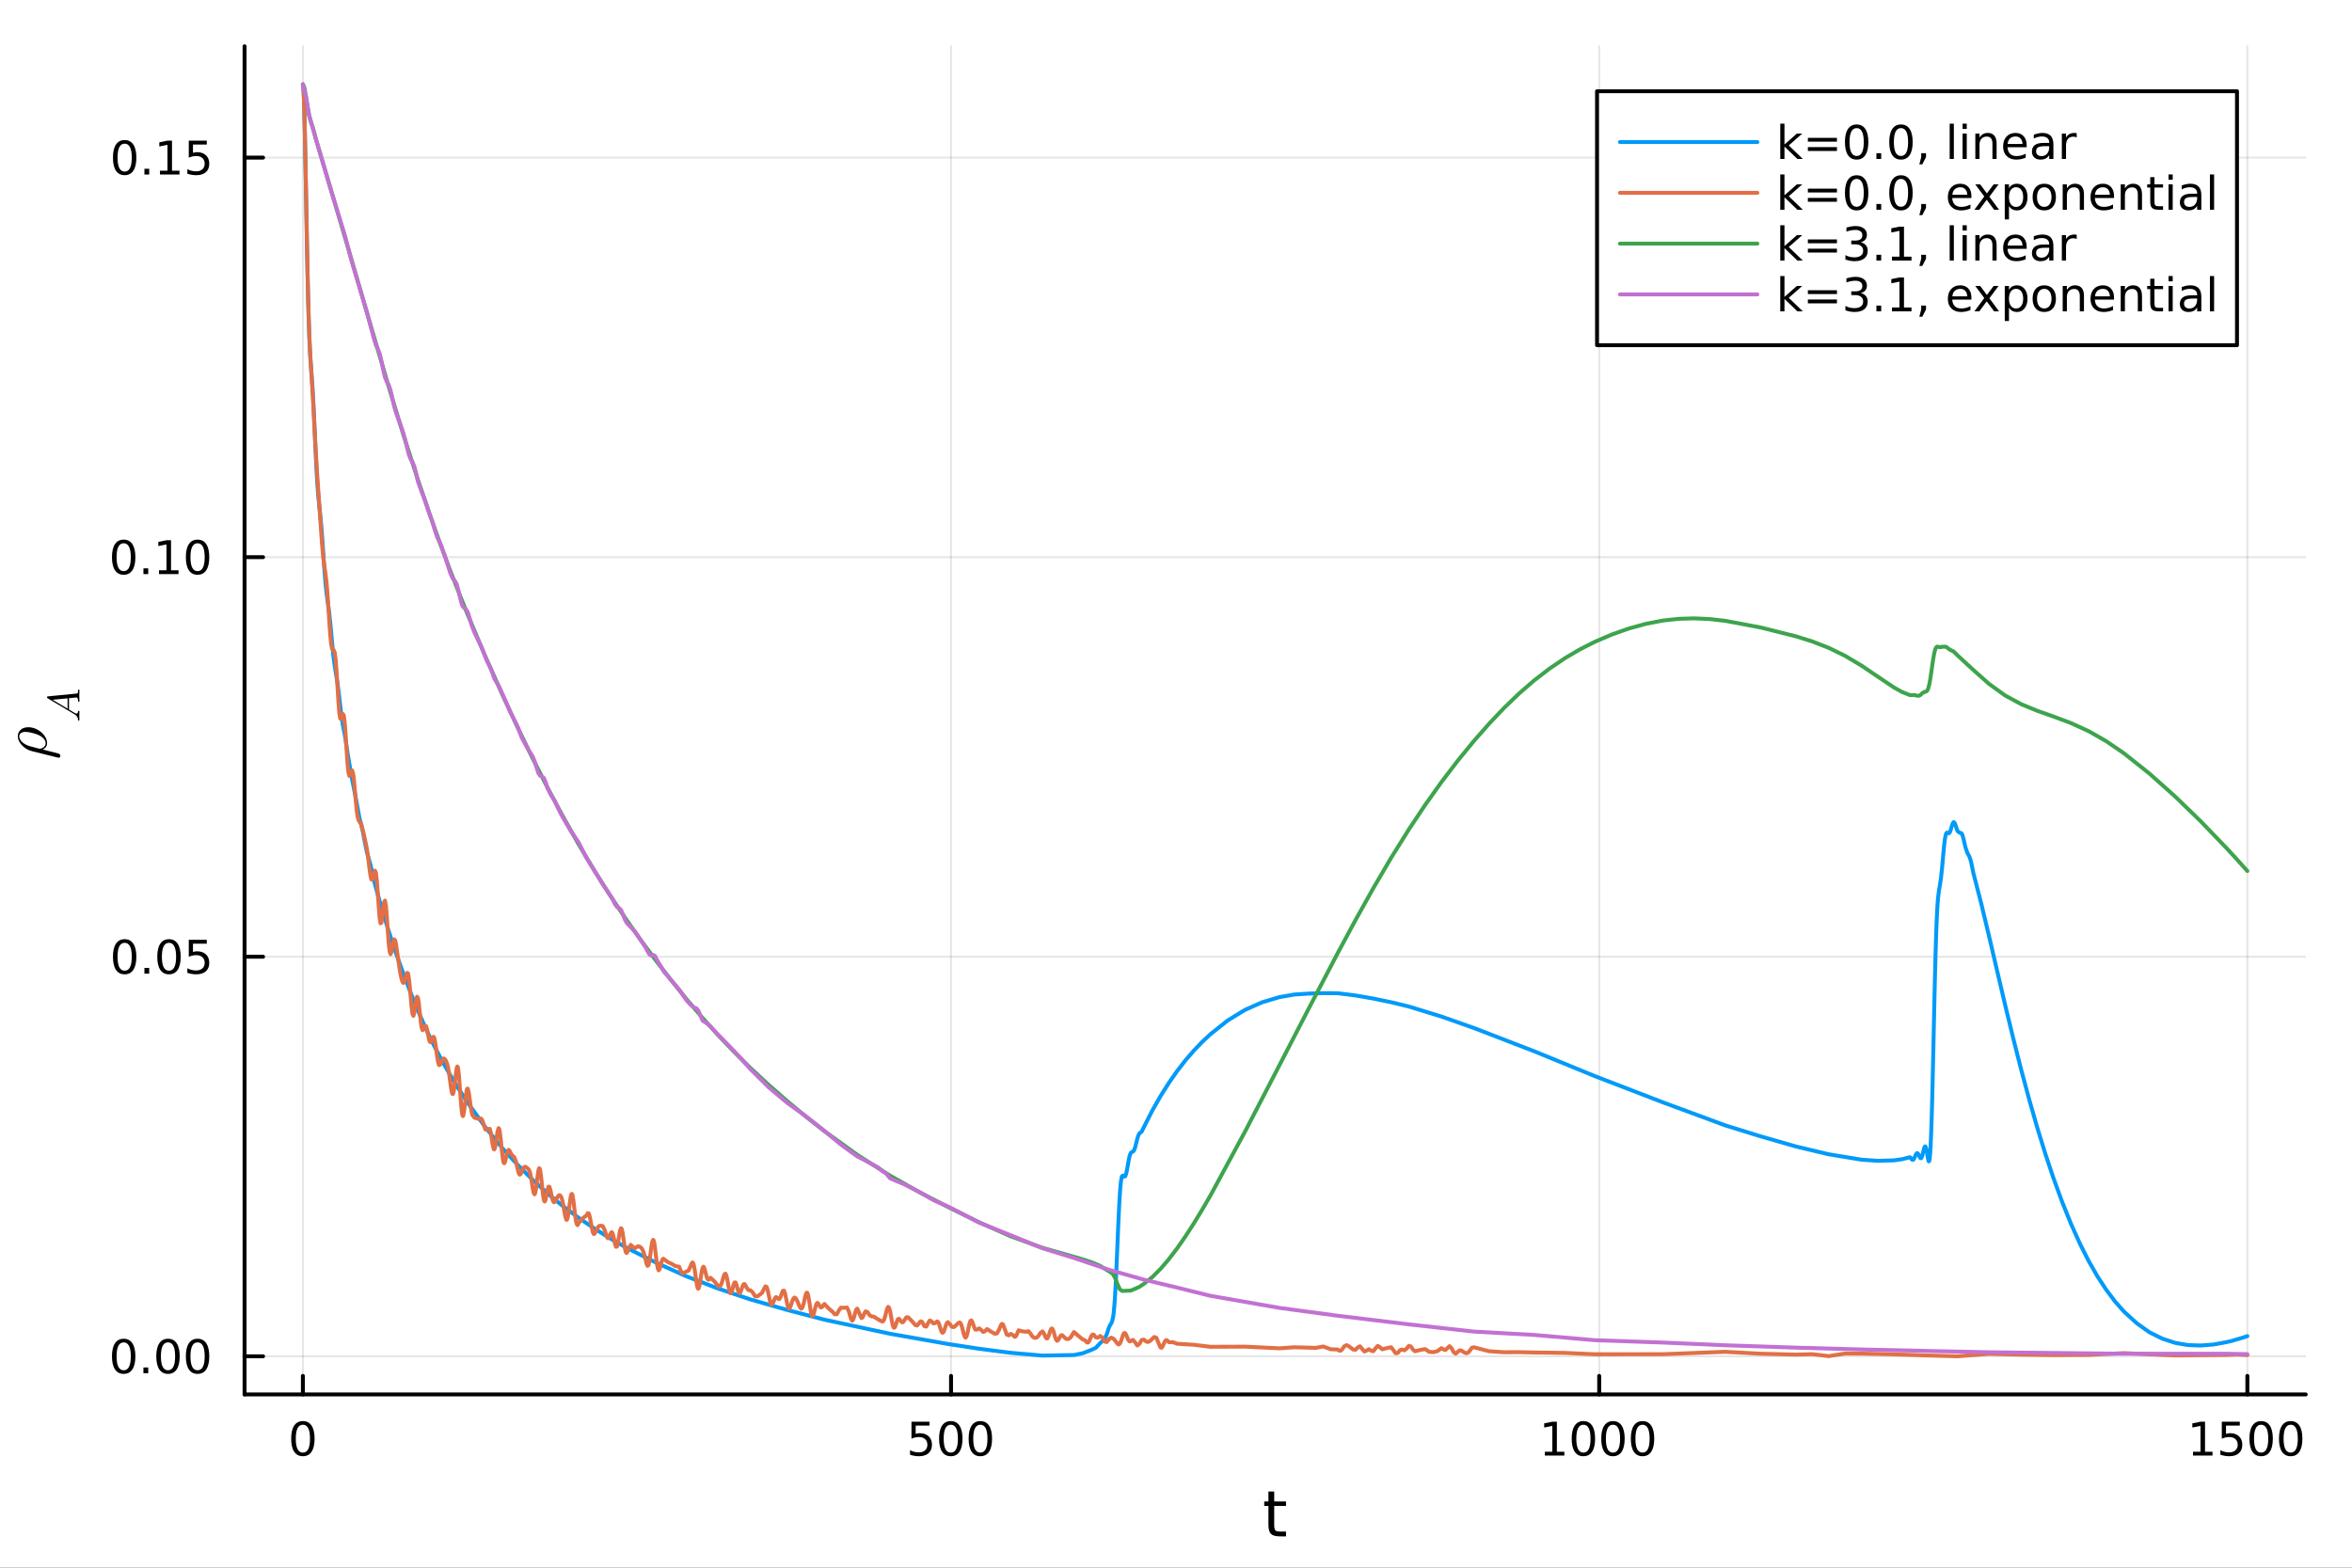 <?xml version="1.0" encoding="utf-8"?>
<svg xmlns="http://www.w3.org/2000/svg" xmlns:xlink="http://www.w3.org/1999/xlink" width="600" height="400" viewBox="0 0 2400 1600">
<rect x="0" y="0" width="2400" height="1600" fill="#333333" stroke="none"/>
<defs>
  <clipPath id="clip470">
    <rect x="0" y="0" width="2400" height="1600"/>
  </clipPath>
</defs>
<path clip-path="url(#clip470)" d="M0 1600 L2400 1600 L2400 0 L0 0  Z" fill="#ffffff" fill-rule="evenodd" fill-opacity="1"/>
<defs>
  <clipPath id="clip471">
    <rect x="480" y="0" width="1681" height="1600"/>
  </clipPath>
</defs>
<defs>
  <clipPath id="clip472">
    <rect x="250" y="47" width="2104" height="1377"/>
  </clipPath>
</defs>
<path clip-path="url(#clip470)" d="M249.542 1423.18 L2352.76 1423.18 L2352.76 47.244 L249.542 47.244  Z" fill="#ffffff" fill-rule="evenodd" fill-opacity="1"/>
<defs>
  <clipPath id="clip473">
    <rect x="249" y="47" width="2104" height="1377"/>
  </clipPath>
</defs>
<polyline clip-path="url(#clip473)" style="stroke:#000000; stroke-linecap:round; stroke-linejoin:round; stroke-width:2; stroke-opacity:0.1; fill:none" points="309.067,1423.18 309.067,47.244 "/>
<polyline clip-path="url(#clip473)" style="stroke:#000000; stroke-linecap:round; stroke-linejoin:round; stroke-width:2; stroke-opacity:0.1; fill:none" points="970.455,1423.18 970.455,47.244 "/>
<polyline clip-path="url(#clip473)" style="stroke:#000000; stroke-linecap:round; stroke-linejoin:round; stroke-width:2; stroke-opacity:0.1; fill:none" points="1631.84,1423.18 1631.84,47.244 "/>
<polyline clip-path="url(#clip473)" style="stroke:#000000; stroke-linecap:round; stroke-linejoin:round; stroke-width:2; stroke-opacity:0.1; fill:none" points="2293.23,1423.18 2293.23,47.244 "/>
<polyline clip-path="url(#clip470)" style="stroke:#000000; stroke-linecap:round; stroke-linejoin:round; stroke-width:4; stroke-opacity:1; fill:none" points="249.542,1423.18 2352.76,1423.18 "/>
<polyline clip-path="url(#clip470)" style="stroke:#000000; stroke-linecap:round; stroke-linejoin:round; stroke-width:4; stroke-opacity:1; fill:none" points="309.067,1423.18 309.067,1404.28 "/>
<polyline clip-path="url(#clip470)" style="stroke:#000000; stroke-linecap:round; stroke-linejoin:round; stroke-width:4; stroke-opacity:1; fill:none" points="970.455,1423.18 970.455,1404.28 "/>
<polyline clip-path="url(#clip470)" style="stroke:#000000; stroke-linecap:round; stroke-linejoin:round; stroke-width:4; stroke-opacity:1; fill:none" points="1631.84,1423.18 1631.84,1404.28 "/>
<polyline clip-path="url(#clip470)" style="stroke:#000000; stroke-linecap:round; stroke-linejoin:round; stroke-width:4; stroke-opacity:1; fill:none" points="2293.23,1423.18 2293.23,1404.28 "/>
<path clip-path="url(#clip470)" d="M309.067 1454.1 Q305.456 1454.1 303.627 1457.66 Q301.822 1461.2 301.822 1468.33 Q301.822 1475.44 303.627 1479.01 Q305.456 1482.55 309.067 1482.55 Q312.701 1482.55 314.507 1479.01 Q316.335 1475.44 316.335 1468.33 Q316.335 1461.2 314.507 1457.66 Q312.701 1454.1 309.067 1454.1 M309.067 1450.39 Q314.877 1450.39 317.933 1455 Q321.011 1459.58 321.011 1468.33 Q321.011 1477.06 317.933 1481.67 Q314.877 1486.25 309.067 1486.25 Q303.257 1486.25 300.178 1481.67 Q297.123 1477.06 297.123 1468.33 Q297.123 1459.58 300.178 1455 Q303.257 1450.39 309.067 1450.39 Z" fill="#000000" fill-rule="evenodd" fill-opacity="1" /><path clip-path="url(#clip470)" d="M930.073 1451.02 L948.43 1451.02 L948.43 1454.96 L934.356 1454.96 L934.356 1463.43 Q935.374 1463.08 936.393 1462.92 Q937.411 1462.73 938.43 1462.73 Q944.217 1462.73 947.596 1465.9 Q950.976 1469.08 950.976 1474.49 Q950.976 1480.07 947.504 1483.17 Q944.031 1486.25 937.712 1486.25 Q935.536 1486.25 933.268 1485.88 Q931.022 1485.51 928.615 1484.77 L928.615 1480.07 Q930.698 1481.2 932.92 1481.76 Q935.143 1482.32 937.619 1482.32 Q941.624 1482.32 943.962 1480.21 Q946.3 1478.1 946.3 1474.49 Q946.3 1470.88 943.962 1468.77 Q941.624 1466.67 937.619 1466.67 Q935.745 1466.67 933.87 1467.08 Q932.018 1467.5 930.073 1468.38 L930.073 1451.02 Z" fill="#000000" fill-rule="evenodd" fill-opacity="1" /><path clip-path="url(#clip470)" d="M970.189 1454.1 Q966.578 1454.1 964.749 1457.66 Q962.943 1461.2 962.943 1468.33 Q962.943 1475.44 964.749 1479.01 Q966.578 1482.55 970.189 1482.55 Q973.823 1482.55 975.629 1479.01 Q977.457 1475.44 977.457 1468.33 Q977.457 1461.2 975.629 1457.66 Q973.823 1454.1 970.189 1454.1 M970.189 1450.39 Q975.999 1450.39 979.054 1455 Q982.133 1459.58 982.133 1468.33 Q982.133 1477.06 979.054 1481.67 Q975.999 1486.25 970.189 1486.25 Q964.379 1486.25 961.3 1481.67 Q958.244 1477.06 958.244 1468.33 Q958.244 1459.58 961.3 1455 Q964.379 1450.39 970.189 1450.39 Z" fill="#000000" fill-rule="evenodd" fill-opacity="1" /><path clip-path="url(#clip470)" d="M1000.35 1454.1 Q996.74 1454.1 994.911 1457.66 Q993.105 1461.2 993.105 1468.33 Q993.105 1475.44 994.911 1479.01 Q996.74 1482.55 1000.35 1482.55 Q1003.98 1482.55 1005.79 1479.01 Q1007.62 1475.44 1007.62 1468.33 Q1007.62 1461.2 1005.79 1457.66 Q1003.98 1454.1 1000.35 1454.1 M1000.35 1450.39 Q1006.16 1450.39 1009.22 1455 Q1012.3 1459.58 1012.3 1468.33 Q1012.3 1477.06 1009.22 1481.67 Q1006.16 1486.25 1000.35 1486.25 Q994.54 1486.25 991.462 1481.67 Q988.406 1477.06 988.406 1468.33 Q988.406 1459.58 991.462 1455 Q994.54 1450.39 1000.35 1450.39 Z" fill="#000000" fill-rule="evenodd" fill-opacity="1" /><path clip-path="url(#clip470)" d="M1576.37 1481.64 L1584.01 1481.64 L1584.01 1455.28 L1575.7 1456.95 L1575.7 1452.69 L1583.96 1451.02 L1588.64 1451.02 L1588.64 1481.64 L1596.28 1481.64 L1596.28 1485.58 L1576.37 1485.58 L1576.37 1481.64 Z" fill="#000000" fill-rule="evenodd" fill-opacity="1" /><path clip-path="url(#clip470)" d="M1615.72 1454.1 Q1612.11 1454.1 1610.28 1457.66 Q1608.48 1461.2 1608.48 1468.33 Q1608.48 1475.44 1610.28 1479.01 Q1612.11 1482.55 1615.72 1482.55 Q1619.35 1482.55 1621.16 1479.01 Q1622.99 1475.44 1622.99 1468.33 Q1622.99 1461.2 1621.16 1457.66 Q1619.35 1454.1 1615.72 1454.1 M1615.72 1450.39 Q1621.53 1450.39 1624.59 1455 Q1627.66 1459.58 1627.66 1468.33 Q1627.66 1477.06 1624.59 1481.67 Q1621.53 1486.25 1615.72 1486.25 Q1609.91 1486.25 1606.83 1481.67 Q1603.78 1477.06 1603.78 1468.33 Q1603.78 1459.58 1606.83 1455 Q1609.91 1450.39 1615.72 1450.39 Z" fill="#000000" fill-rule="evenodd" fill-opacity="1" /><path clip-path="url(#clip470)" d="M1645.88 1454.1 Q1642.27 1454.1 1640.44 1457.66 Q1638.64 1461.2 1638.64 1468.33 Q1638.64 1475.44 1640.44 1479.01 Q1642.27 1482.55 1645.88 1482.55 Q1649.52 1482.55 1651.32 1479.01 Q1653.15 1475.44 1653.15 1468.33 Q1653.15 1461.2 1651.32 1457.66 Q1649.52 1454.1 1645.88 1454.1 M1645.88 1450.39 Q1651.69 1450.39 1654.75 1455 Q1657.83 1459.58 1657.83 1468.33 Q1657.83 1477.06 1654.75 1481.67 Q1651.69 1486.25 1645.88 1486.25 Q1640.07 1486.25 1636.99 1481.67 Q1633.94 1477.06 1633.94 1468.33 Q1633.94 1459.58 1636.99 1455 Q1640.07 1450.39 1645.88 1450.39 Z" fill="#000000" fill-rule="evenodd" fill-opacity="1" /><path clip-path="url(#clip470)" d="M1676.04 1454.1 Q1672.43 1454.1 1670.6 1457.66 Q1668.8 1461.2 1668.8 1468.33 Q1668.8 1475.44 1670.6 1479.01 Q1672.43 1482.55 1676.04 1482.55 Q1679.68 1482.55 1681.48 1479.01 Q1683.31 1475.44 1683.31 1468.33 Q1683.31 1461.2 1681.48 1457.66 Q1679.68 1454.1 1676.04 1454.1 M1676.04 1450.39 Q1681.85 1450.39 1684.91 1455 Q1687.99 1459.58 1687.99 1468.33 Q1687.99 1477.06 1684.91 1481.67 Q1681.85 1486.25 1676.04 1486.25 Q1670.23 1486.25 1667.16 1481.67 Q1664.1 1477.06 1664.1 1468.33 Q1664.1 1459.58 1667.16 1455 Q1670.23 1450.39 1676.04 1450.39 Z" fill="#000000" fill-rule="evenodd" fill-opacity="1" /><path clip-path="url(#clip470)" d="M2237.76 1481.64 L2245.4 1481.64 L2245.4 1455.28 L2237.09 1456.95 L2237.09 1452.69 L2245.35 1451.02 L2250.03 1451.02 L2250.03 1481.64 L2257.66 1481.64 L2257.66 1485.58 L2237.76 1485.58 L2237.76 1481.64 Z" fill="#000000" fill-rule="evenodd" fill-opacity="1" /><path clip-path="url(#clip470)" d="M2267.15 1451.02 L2285.51 1451.02 L2285.51 1454.96 L2271.44 1454.96 L2271.44 1463.43 Q2272.46 1463.08 2273.47 1462.92 Q2274.49 1462.73 2275.51 1462.73 Q2281.3 1462.73 2284.68 1465.9 Q2288.06 1469.08 2288.06 1474.49 Q2288.06 1480.07 2284.59 1483.17 Q2281.11 1486.25 2274.79 1486.25 Q2272.62 1486.25 2270.35 1485.88 Q2268.1 1485.51 2265.7 1484.77 L2265.7 1480.07 Q2267.78 1481.2 2270 1481.76 Q2272.22 1482.32 2274.7 1482.32 Q2278.71 1482.32 2281.04 1480.21 Q2283.38 1478.1 2283.38 1474.49 Q2283.38 1470.88 2281.04 1468.77 Q2278.71 1466.67 2274.7 1466.67 Q2272.83 1466.67 2270.95 1467.08 Q2269.1 1467.5 2267.15 1468.38 L2267.15 1451.02 Z" fill="#000000" fill-rule="evenodd" fill-opacity="1" /><path clip-path="url(#clip470)" d="M2307.27 1454.1 Q2303.66 1454.1 2301.83 1457.66 Q2300.02 1461.2 2300.02 1468.33 Q2300.02 1475.44 2301.83 1479.01 Q2303.66 1482.55 2307.27 1482.55 Q2310.9 1482.55 2312.71 1479.01 Q2314.54 1475.44 2314.54 1468.33 Q2314.54 1461.2 2312.71 1457.66 Q2310.9 1454.1 2307.27 1454.1 M2307.27 1450.39 Q2313.08 1450.39 2316.14 1455 Q2319.21 1459.58 2319.21 1468.33 Q2319.21 1477.06 2316.14 1481.67 Q2313.08 1486.25 2307.27 1486.25 Q2301.46 1486.25 2298.38 1481.67 Q2295.33 1477.06 2295.33 1468.33 Q2295.33 1459.58 2298.38 1455 Q2301.46 1450.39 2307.27 1450.39 Z" fill="#000000" fill-rule="evenodd" fill-opacity="1" /><path clip-path="url(#clip470)" d="M2337.43 1454.1 Q2333.82 1454.1 2331.99 1457.66 Q2330.19 1461.2 2330.19 1468.33 Q2330.19 1475.44 2331.99 1479.01 Q2333.82 1482.55 2337.43 1482.55 Q2341.07 1482.55 2342.87 1479.01 Q2344.7 1475.44 2344.7 1468.33 Q2344.7 1461.2 2342.87 1457.66 Q2341.07 1454.1 2337.43 1454.1 M2337.43 1450.39 Q2343.24 1450.39 2346.3 1455 Q2349.38 1459.58 2349.38 1468.33 Q2349.38 1477.06 2346.3 1481.67 Q2343.24 1486.25 2337.43 1486.25 Q2331.62 1486.25 2328.54 1481.67 Q2325.49 1477.06 2325.49 1468.33 Q2325.49 1459.58 2328.54 1455 Q2331.62 1450.39 2337.43 1450.39 Z" fill="#000000" fill-rule="evenodd" fill-opacity="1" /><path clip-path="url(#clip470)" d="M1300.21 1522.27 L1300.21 1532.4 L1312.27 1532.4 L1312.27 1536.95 L1300.21 1536.95 L1300.21 1556.3 Q1300.21 1560.66 1301.39 1561.9 Q1302.6 1563.14 1306.26 1563.14 L1312.27 1563.14 L1312.27 1568.04 L1306.26 1568.04 Q1299.48 1568.04 1296.9 1565.53 Q1294.32 1562.98 1294.32 1556.3 L1294.32 1536.95 L1290.02 1536.95 L1290.02 1532.4 L1294.32 1532.4 L1294.32 1522.27 L1300.21 1522.27 Z" fill="#000000" fill-rule="evenodd" fill-opacity="1" /><polyline clip-path="url(#clip473)" style="stroke:#000000; stroke-linecap:round; stroke-linejoin:round; stroke-width:2; stroke-opacity:0.1; fill:none" points="249.542,1384.26 2352.76,1384.26 "/>
<polyline clip-path="url(#clip473)" style="stroke:#000000; stroke-linecap:round; stroke-linejoin:round; stroke-width:2; stroke-opacity:0.1; fill:none" points="249.542,976.457 2352.76,976.457 "/>
<polyline clip-path="url(#clip473)" style="stroke:#000000; stroke-linecap:round; stroke-linejoin:round; stroke-width:2; stroke-opacity:0.1; fill:none" points="249.542,568.655 2352.76,568.655 "/>
<polyline clip-path="url(#clip473)" style="stroke:#000000; stroke-linecap:round; stroke-linejoin:round; stroke-width:2; stroke-opacity:0.1; fill:none" points="249.542,160.854 2352.76,160.854 "/>
<polyline clip-path="url(#clip470)" style="stroke:#000000; stroke-linecap:round; stroke-linejoin:round; stroke-width:4; stroke-opacity:1; fill:none" points="249.542,1423.18 249.542,47.244 "/>
<polyline clip-path="url(#clip470)" style="stroke:#000000; stroke-linecap:round; stroke-linejoin:round; stroke-width:4; stroke-opacity:1; fill:none" points="249.542,1384.26 268.44,1384.26 "/>
<polyline clip-path="url(#clip470)" style="stroke:#000000; stroke-linecap:round; stroke-linejoin:round; stroke-width:4; stroke-opacity:1; fill:none" points="249.542,976.457 268.44,976.457 "/>
<polyline clip-path="url(#clip470)" style="stroke:#000000; stroke-linecap:round; stroke-linejoin:round; stroke-width:4; stroke-opacity:1; fill:none" points="249.542,568.655 268.44,568.655 "/>
<polyline clip-path="url(#clip470)" style="stroke:#000000; stroke-linecap:round; stroke-linejoin:round; stroke-width:4; stroke-opacity:1; fill:none" points="249.542,160.854 268.44,160.854 "/>
<path clip-path="url(#clip470)" d="M126.205 1370.06 Q122.593 1370.06 120.765 1373.62 Q118.959 1377.16 118.959 1384.29 Q118.959 1391.4 120.765 1394.96 Q122.593 1398.51 126.205 1398.51 Q129.839 1398.51 131.644 1394.96 Q133.473 1391.4 133.473 1384.29 Q133.473 1377.16 131.644 1373.62 Q129.839 1370.06 126.205 1370.06 M126.205 1366.35 Q132.015 1366.35 135.07 1370.96 Q138.149 1375.54 138.149 1384.29 Q138.149 1393.02 135.07 1397.63 Q132.015 1402.21 126.205 1402.21 Q120.394 1402.21 117.316 1397.63 Q114.26 1393.02 114.26 1384.29 Q114.26 1375.54 117.316 1370.96 Q120.394 1366.35 126.205 1366.35 Z" fill="#000000" fill-rule="evenodd" fill-opacity="1" /><path clip-path="url(#clip470)" d="M146.366 1395.66 L151.251 1395.66 L151.251 1401.54 L146.366 1401.54 L146.366 1395.66 Z" fill="#000000" fill-rule="evenodd" fill-opacity="1" /><path clip-path="url(#clip470)" d="M171.436 1370.06 Q167.825 1370.06 165.996 1373.62 Q164.19 1377.16 164.19 1384.29 Q164.19 1391.4 165.996 1394.96 Q167.825 1398.51 171.436 1398.51 Q175.07 1398.51 176.876 1394.96 Q178.704 1391.4 178.704 1384.29 Q178.704 1377.16 176.876 1373.62 Q175.07 1370.06 171.436 1370.06 M171.436 1366.35 Q177.246 1366.35 180.301 1370.96 Q183.38 1375.54 183.38 1384.29 Q183.38 1393.02 180.301 1397.63 Q177.246 1402.21 171.436 1402.21 Q165.626 1402.21 162.547 1397.63 Q159.491 1393.02 159.491 1384.29 Q159.491 1375.54 162.547 1370.96 Q165.626 1366.35 171.436 1366.35 Z" fill="#000000" fill-rule="evenodd" fill-opacity="1" /><path clip-path="url(#clip470)" d="M201.598 1370.06 Q197.987 1370.06 196.158 1373.62 Q194.352 1377.16 194.352 1384.29 Q194.352 1391.4 196.158 1394.96 Q197.987 1398.51 201.598 1398.51 Q205.232 1398.51 207.037 1394.96 Q208.866 1391.4 208.866 1384.29 Q208.866 1377.16 207.037 1373.62 Q205.232 1370.06 201.598 1370.06 M201.598 1366.35 Q207.408 1366.35 210.463 1370.96 Q213.542 1375.54 213.542 1384.29 Q213.542 1393.02 210.463 1397.63 Q207.408 1402.21 201.598 1402.21 Q195.787 1402.21 192.709 1397.63 Q189.653 1393.02 189.653 1384.29 Q189.653 1375.54 192.709 1370.96 Q195.787 1366.35 201.598 1366.35 Z" fill="#000000" fill-rule="evenodd" fill-opacity="1" /><path clip-path="url(#clip470)" d="M127.2 962.256 Q123.589 962.256 121.76 965.821 Q119.955 969.362 119.955 976.492 Q119.955 983.598 121.76 987.163 Q123.589 990.705 127.2 990.705 Q130.834 990.705 132.64 987.163 Q134.468 983.598 134.468 976.492 Q134.468 969.362 132.64 965.821 Q130.834 962.256 127.2 962.256 M127.2 958.552 Q133.01 958.552 136.066 963.158 Q139.144 967.742 139.144 976.492 Q139.144 985.219 136.066 989.825 Q133.01 994.408 127.2 994.408 Q121.39 994.408 118.311 989.825 Q115.256 985.219 115.256 976.492 Q115.256 967.742 118.311 963.158 Q121.39 958.552 127.2 958.552 Z" fill="#000000" fill-rule="evenodd" fill-opacity="1" /><path clip-path="url(#clip470)" d="M147.362 987.857 L152.246 987.857 L152.246 993.737 L147.362 993.737 L147.362 987.857 Z" fill="#000000" fill-rule="evenodd" fill-opacity="1" /><path clip-path="url(#clip470)" d="M172.431 962.256 Q168.82 962.256 166.991 965.821 Q165.186 969.362 165.186 976.492 Q165.186 983.598 166.991 987.163 Q168.82 990.705 172.431 990.705 Q176.065 990.705 177.871 987.163 Q179.7 983.598 179.7 976.492 Q179.7 969.362 177.871 965.821 Q176.065 962.256 172.431 962.256 M172.431 958.552 Q178.241 958.552 181.297 963.158 Q184.376 967.742 184.376 976.492 Q184.376 985.219 181.297 989.825 Q178.241 994.408 172.431 994.408 Q166.621 994.408 163.542 989.825 Q160.487 985.219 160.487 976.492 Q160.487 967.742 163.542 963.158 Q166.621 958.552 172.431 958.552 Z" fill="#000000" fill-rule="evenodd" fill-opacity="1" /><path clip-path="url(#clip470)" d="M192.639 959.177 L210.996 959.177 L210.996 963.112 L196.922 963.112 L196.922 971.584 Q197.94 971.237 198.959 971.075 Q199.977 970.89 200.996 970.89 Q206.783 970.89 210.162 974.061 Q213.542 977.232 213.542 982.649 Q213.542 988.228 210.07 991.33 Q206.598 994.408 200.278 994.408 Q198.102 994.408 195.834 994.038 Q193.588 993.668 191.181 992.927 L191.181 988.228 Q193.264 989.362 195.487 989.918 Q197.709 990.473 200.186 990.473 Q204.19 990.473 206.528 988.367 Q208.866 986.26 208.866 982.649 Q208.866 979.038 206.528 976.932 Q204.19 974.825 200.186 974.825 Q198.311 974.825 196.436 975.242 Q194.584 975.658 192.639 976.538 L192.639 959.177 Z" fill="#000000" fill-rule="evenodd" fill-opacity="1" /><path clip-path="url(#clip470)" d="M126.205 554.454 Q122.593 554.454 120.765 558.019 Q118.959 561.56 118.959 568.69 Q118.959 575.797 120.765 579.361 Q122.593 582.903 126.205 582.903 Q129.839 582.903 131.644 579.361 Q133.473 575.797 133.473 568.69 Q133.473 561.56 131.644 558.019 Q129.839 554.454 126.205 554.454 M126.205 550.75 Q132.015 550.75 135.07 555.357 Q138.149 559.94 138.149 568.69 Q138.149 577.417 135.07 582.023 Q132.015 586.607 126.205 586.607 Q120.394 586.607 117.316 582.023 Q114.26 577.417 114.26 568.69 Q114.26 559.94 117.316 555.357 Q120.394 550.75 126.205 550.75 Z" fill="#000000" fill-rule="evenodd" fill-opacity="1" /><path clip-path="url(#clip470)" d="M146.366 580.056 L151.251 580.056 L151.251 585.935 L146.366 585.935 L146.366 580.056 Z" fill="#000000" fill-rule="evenodd" fill-opacity="1" /><path clip-path="url(#clip470)" d="M162.246 582 L169.885 582 L169.885 555.635 L161.575 557.301 L161.575 553.042 L169.839 551.375 L174.514 551.375 L174.514 582 L182.153 582 L182.153 585.935 L162.246 585.935 L162.246 582 Z" fill="#000000" fill-rule="evenodd" fill-opacity="1" /><path clip-path="url(#clip470)" d="M201.598 554.454 Q197.987 554.454 196.158 558.019 Q194.352 561.56 194.352 568.69 Q194.352 575.797 196.158 579.361 Q197.987 582.903 201.598 582.903 Q205.232 582.903 207.037 579.361 Q208.866 575.797 208.866 568.69 Q208.866 561.56 207.037 558.019 Q205.232 554.454 201.598 554.454 M201.598 550.75 Q207.408 550.75 210.463 555.357 Q213.542 559.94 213.542 568.69 Q213.542 577.417 210.463 582.023 Q207.408 586.607 201.598 586.607 Q195.787 586.607 192.709 582.023 Q189.653 577.417 189.653 568.69 Q189.653 559.94 192.709 555.357 Q195.787 550.75 201.598 550.75 Z" fill="#000000" fill-rule="evenodd" fill-opacity="1" /><path clip-path="url(#clip470)" d="M127.2 146.652 Q123.589 146.652 121.76 150.217 Q119.955 153.759 119.955 160.888 Q119.955 167.995 121.76 171.56 Q123.589 175.101 127.2 175.101 Q130.834 175.101 132.64 171.56 Q134.468 167.995 134.468 160.888 Q134.468 153.759 132.64 150.217 Q130.834 146.652 127.2 146.652 M127.2 142.949 Q133.01 142.949 136.066 147.555 Q139.144 152.138 139.144 160.888 Q139.144 169.615 136.066 174.222 Q133.01 178.805 127.2 178.805 Q121.39 178.805 118.311 174.222 Q115.256 169.615 115.256 160.888 Q115.256 152.138 118.311 147.555 Q121.39 142.949 127.2 142.949 Z" fill="#000000" fill-rule="evenodd" fill-opacity="1" /><path clip-path="url(#clip470)" d="M147.362 172.254 L152.246 172.254 L152.246 178.134 L147.362 178.134 L147.362 172.254 Z" fill="#000000" fill-rule="evenodd" fill-opacity="1" /><path clip-path="url(#clip470)" d="M163.241 174.199 L170.88 174.199 L170.88 147.833 L162.57 149.5 L162.57 145.24 L170.834 143.574 L175.51 143.574 L175.51 174.199 L183.149 174.199 L183.149 178.134 L163.241 178.134 L163.241 174.199 Z" fill="#000000" fill-rule="evenodd" fill-opacity="1" /><path clip-path="url(#clip470)" d="M192.639 143.574 L210.996 143.574 L210.996 147.509 L196.922 147.509 L196.922 155.981 Q197.94 155.634 198.959 155.472 Q199.977 155.287 200.996 155.287 Q206.783 155.287 210.162 158.458 Q213.542 161.629 213.542 167.046 Q213.542 172.624 210.07 175.726 Q206.598 178.805 200.278 178.805 Q198.102 178.805 195.834 178.435 Q193.588 178.064 191.181 177.324 L191.181 172.624 Q193.264 173.759 195.487 174.314 Q197.709 174.87 200.186 174.87 Q204.19 174.87 206.528 172.763 Q208.866 170.657 208.866 167.046 Q208.866 163.435 206.528 161.328 Q204.19 159.222 200.186 159.222 Q198.311 159.222 196.436 159.638 Q194.584 160.055 192.639 160.935 L192.639 143.574 Z" fill="#000000" fill-rule="evenodd" fill-opacity="1" /><path clip-path="url(#clip470)" d="M28.928 742.215 Q33.695 742.215 38.172 744.663 Q42.648 747.078 45.353 750.879 Q48.059 754.647 48.059 758.447 Q48.059 762.73 43.614 764.952 Q59.749 768.978 60.168 769.204 Q61.553 770.138 61.553 771.49 Q61.553 772.328 61.038 772.843 Q60.555 773.358 59.782 773.358 Q59.524 773.326 58.719 773.133 L32.793 766.692 Q26.771 765.21 22.487 760.734 Q18.172 756.225 18.172 751.394 Q18.172 747.561 21.038 744.888 Q23.904 742.215 28.928 742.215 M26.094 746.949 Q22.874 746.949 21.264 748.238 Q19.621 749.526 19.621 751.523 Q19.621 753.358 21.102 755.581 Q22.584 757.771 25.869 759.703 Q27.769 760.734 30.12 761.474 Q32.471 762.215 38.268 763.664 Q40.587 764.18 40.716 764.18 Q40.973 764.18 41.553 764.051 Q42.133 763.89 43.035 763.503 Q43.904 763.085 44.677 762.505 Q45.45 761.925 46.03 760.862 Q46.577 759.8 46.577 758.511 Q46.577 756.515 44.967 754.389 Q43.325 752.231 40.329 750.653 Q37.914 749.333 33.373 748.141 Q28.8 746.949 26.094 746.949 Z" fill="#000000" fill-rule="evenodd" fill-opacity="1" /><path clip-path="url(#clip470)" d="M80.129 703.8 Q80.557 703.8 80.783 703.98 Q80.986 704.138 81.031 704.296 Q81.053 704.431 81.053 704.634 Q81.053 705.22 80.986 707.249 Q80.918 709.278 80.918 709.864 Q80.918 710.811 80.986 712.75 Q81.053 714.689 81.053 715.636 Q81.053 716.267 80.535 716.267 Q80.197 716.267 80.016 716.199 Q79.813 716.132 79.746 715.951 Q79.656 715.748 79.656 715.636 Q79.633 715.5 79.633 715.162 Q79.633 714.711 79.588 714.238 Q79.52 713.764 79.385 713.178 Q79.25 712.592 78.912 712.231 Q78.573 711.848 78.1 711.848 Q77.897 711.848 76.229 712.006 Q74.561 712.164 72.622 712.367 Q70.66 712.57 70.39 712.592 L70.39 724.18 Q72.216 725.239 73.478 725.983 Q74.741 726.727 75.169 726.998 Q75.598 727.268 75.868 727.426 Q76.139 727.584 76.296 727.674 Q77.491 728.328 78.01 728.328 Q79.453 728.328 79.633 726.164 Q79.633 725.42 80.174 725.42 Q80.58 725.42 80.805 725.6 Q81.008 725.781 81.031 725.938 Q81.053 726.074 81.053 726.299 Q81.053 727.043 80.986 728.599 Q80.918 730.154 80.918 730.921 Q80.918 731.574 80.986 732.927 Q81.053 734.28 81.053 734.888 Q81.053 735.159 80.895 735.317 Q80.738 735.474 80.535 735.474 Q80.219 735.474 80.039 735.429 Q79.859 735.362 79.768 735.181 Q79.678 735.001 79.678 734.911 Q79.656 734.821 79.633 734.505 Q79.52 732.792 78.709 731.462 Q77.875 730.109 75.733 728.824 L48.77 712.773 Q48.5 712.615 48.364 712.502 Q48.229 712.389 48.116 712.164 Q48.004 711.916 48.004 711.555 Q48.004 710.992 48.184 710.879 Q48.342 710.766 49.108 710.698 L77.965 707.88 Q78.573 707.813 78.821 707.768 Q79.047 707.7 79.295 707.407 Q79.52 707.091 79.588 706.528 Q79.633 705.942 79.633 704.86 Q79.633 704.454 79.656 704.296 Q79.656 704.138 79.768 703.98 Q79.881 703.8 80.129 703.8 M68.947 712.727 L53.73 714.193 L68.947 723.301 L68.947 712.727 Z" fill="#000000" fill-rule="evenodd" fill-opacity="1" /><polyline clip-path="url(#clip473)" style="stroke:#009af9; stroke-linecap:round; stroke-linejoin:round; stroke-width:4; stroke-opacity:1; fill:none" points="309.067,86.186 309.269,86.729 309.471,88.355 309.672,91.045 309.874,94.774 310.076,99.504 310.278,105.187 310.48,111.769 310.682,119.183 311.085,136.221 311.489,155.658 311.893,176.788 312.296,198.88 312.7,221.217 313.104,243.132 313.508,264.043 313.911,283.478 314.315,301.091 314.719,316.677 315.122,330.166 315.526,341.622 315.93,351.22 316.333,359.23 316.737,365.986 317.141,371.859 317.948,382.443 318.755,393.613 319.563,407.023 320.37,423.052 320.774,431.84 321.178,440.918 321.379,445.503 321.581,450.081 321.783,454.627 321.985,459.114 322.918,478.438 323.851,494.292 324.784,506.354 325.718,515.711 326.651,524.251 327.584,533.775 328.517,545.244 329.45,558.465 330.383,572.302 331.317,585.282 332.25,596.29 333.183,605.038 334.116,612.137 335.049,618.758 335.982,626.071 336.916,634.73 337.849,644.624 338.782,654.985 339.715,664.79 340.648,673.241 342.515,685.84 344.381,697.203 346.247,712.089 348.114,728.224 349.047,735.062 349.98,740.71 350.913,745.492 351.846,750.061 355.579,774.367 359.312,795.482 363.044,814.393 366.777,834.81 368.643,841.833 370.51,850.02 372.376,859.997 374.242,869.073 376.109,875.809 377.975,882.266 379.841,890.481 381.708,899.197 389.173,926.043 396.638,950.376 404.104,972.792 411.569,993.689 419.034,1013.26 426.5,1031.56 433.965,1048.58 441.43,1064.3 450.403,1081.43 459.376,1097.23 468.349,1111.89 477.321,1125.56 495.267,1150.46 513.212,1172.58 528.385,1189 543.557,1204.18 558.73,1218.07 573.903,1230.56 590.384,1242.86 606.866,1254.09 623.348,1264.36 639.83,1273.78 670.219,1289.05 700.609,1302.72 733.189,1315.28 765.77,1326.22 803.518,1337.04 841.266,1346.88 908.357,1361.27 967.191,1371.66 999.263,1376.57 1031.34,1380.69 1063.6,1383.51 1095.86,1382.96 1104.78,1381.19 1113.7,1377.7 1118.15,1375.62 1122.61,1370.8 1124.84,1368.72 1127.07,1366.86 1129.3,1361.83 1131.53,1354.98 1132.65,1352.58 1133.76,1350.88 1134.88,1348.53 1135.99,1343.23 1136.55,1338.7 1137.1,1332.59 1137.66,1324.79 1138.22,1315.3 1138.78,1304.27 1139.33,1292 1139.89,1278.9 1140.45,1265.48 1141.01,1252.29 1141.56,1239.89 1142.12,1228.76 1142.68,1219.28 1143.24,1211.71 1143.79,1206.13 1144.35,1202.44 1144.91,1200.41 1146.02,1199.81 1147.14,1200.86 1148.25,1200.46 1149.37,1197.12 1150.48,1191.31 1151.6,1184.82 1152.71,1179.62 1153.83,1176.72 1154.94,1175.78 1156.05,1175.4 1157.17,1174.09 1158.28,1171.1 1159.4,1166.76 1160.51,1162.22 1161.63,1158.69 1162.74,1156.68 1164.97,1155.01 1167.2,1150.43 1175.69,1133.7 1184.17,1118.76 1192.66,1105.3 1201.14,1093.17 1209.63,1082.22 1218.11,1072.36 1226.6,1063.51 1235.08,1055.58 1252.73,1041.5 1270.37,1030.72 1288.01,1022.89 1305.66,1017.67 1320.51,1015.05 1335.37,1014.06 1350.22,1013.63 1365.07,1013.72 1383.21,1015.98 1401.34,1019.14 1419.47,1022.89 1437.61,1027.26 1470.83,1037.49 1504.05,1049.21 1565.42,1072.91 1627.59,1098.38 1697.26,1125.22 1760.39,1148.55 1796.53,1159.75 1832.67,1170.13 1866.13,1178.09 1899.6,1183.6 1916.09,1184.74 1932.59,1184.26 1940.84,1183.11 1949.08,1181.04 1950.12,1182.42 1951.15,1183.64 1952.18,1183.76 1953.21,1182.41 1954.24,1180.03 1955.27,1177.76 1956.3,1176.79 1957.33,1177.64 1958.36,1179.79 1959.39,1181.81 1960.42,1182.08 1961.46,1179.8 1962.49,1175.61 1963.52,1171.51 1964.03,1170.28 1964.55,1169.95 1965.06,1170.66 1965.58,1172.41 1966.58,1178.01 1967.58,1183.76 1968.08,1185.28 1968.58,1185.03 1969.08,1182.43 1969.58,1176.98 1970.08,1168.37 1970.58,1156.45 1971.09,1141.31 1971.59,1123.27 1972.09,1102.83 1972.59,1080.68 1973.09,1057.6 1973.59,1034.45 1974.09,1012.04 1974.59,991.112 1975.09,972.274 1975.59,955.937 1976.09,942.308 1976.59,931.382 1977.09,922.958 1977.59,916.672 1978.59,908.549 1979.59,902.83 1980.59,896.108 1981.6,886.895 1982.6,875.819 1983.6,864.9 1984.6,856.329 1985.6,851.361 1986.6,849.775 1987.6,850.116 1988.6,850.488 1989.6,849.487 1990.6,846.808 1991.61,843.263 1992.61,840.254 1993.61,839.012 1994.61,839.982 1995.61,842.645 1996.61,845.842 1997.61,848.385 1999.61,849.82 2001.61,850.497 2002.62,852.692 2003.62,856.321 2004.62,860.723 2005.62,864.965 2007.62,870.652 2009.62,874.326 2010.62,877.159 2011.62,881.143 2012.63,885.975 2013.63,890.978 2021.63,922.013 2029.64,955.467 2037.85,990.747 2046.06,1025.68 2054.27,1059.55 2062.48,1091.91 2070.69,1122.47 2078.9,1151.09 2087.11,1177.68 2095.31,1202.23 2104.31,1226.88 2113.3,1249.18 2122.3,1269.19 2131.29,1287 2140.28,1302.72 2149.28,1316.46 2158.27,1328.37 2167.27,1338.56 2180.33,1350.47 2193.4,1359.77 2206.46,1366.26 2219.53,1370.55 2232.59,1372.78 2245.66,1373.24 2258.72,1372.22 2271.79,1369.81 2277.15,1368.6 2282.51,1367 2287.87,1365.43 2293.23,1363.66 "/>
<polyline clip-path="url(#clip473)" style="stroke:#e26f46; stroke-linecap:round; stroke-linejoin:round; stroke-width:4; stroke-opacity:1; fill:none" points="309.067,86.186 309.269,86.729 309.471,88.354 309.672,91.043 309.874,94.769 310.076,99.492 310.278,105.164 310.48,111.727 310.682,119.114 311.085,136.06 311.489,155.346 311.893,176.257 312.296,198.059 313.104,241.562 313.911,281.12 314.315,298.424 314.719,313.819 315.122,327.276 315.526,338.891 315.93,348.857 316.333,357.442 316.737,364.958 317.141,371.732 317.948,384.282 318.755,397.079 319.563,411.12 320.37,426.364 321.178,442.054 321.985,457.225 323.851,487.452 325.718,513.719 326.651,527.317 327.584,541.108 328.517,554.054 329.45,565.004 330.383,573.455 331.317,580.026 332.25,586.339 333.183,594.32 334.116,605.232 335.049,618.936 335.982,633.77 336.916,647.185 337.849,656.875 338.782,661.903 339.715,663.267 340.648,663.614 341.581,666.157 342.515,673.278 343.448,685.412 344.381,700.758 345.314,715.973 346.247,727.566 347.18,733.412 348.114,733.702 349.047,730.908 349.98,728.767 350.913,730.715 351.846,738.446 352.779,751.219 353.713,766.201 354.646,779.686 355.579,788.64 356.512,791.925 357.445,790.675 358.378,787.713 359.312,786.309 360.245,788.826 361.178,795.849 362.111,806.128 363.044,817.282 363.977,826.898 364.911,833.51 365.844,837.037 366.777,838.564 368.643,841.498 370.51,848.535 372.376,856.758 374.242,865.463 375.176,871.461 376.109,878.843 377.042,886.75 377.975,893.562 378.908,897.566 379.841,897.841 380.775,894.92 381.708,890.855 382.641,888.566 383.574,890.675 384.507,898.338 385.44,910.569 386.374,924.441 387.307,936.118 388.24,942.344 389.173,941.777 390.106,935.59 391.039,927.089 391.973,920.463 392.906,919.186 393.839,924.716 394.772,935.995 395.705,949.95 396.638,962.728 397.572,971.16 398.505,973.852 399.438,971.5 400.371,966.391 401.304,961.366 402.237,958.733 403.171,959.567 404.104,963.621 405.97,976.68 407.836,989.381 408.77,994.604 409.703,998.925 410.636,1001.98 411.569,1003.23 412.502,1002.28 413.435,999.377 414.369,995.664 415.302,992.986 416.235,993.298 417.168,997.829 418.101,1006.41 419.034,1017.32 419.968,1027.75 420.901,1034.83 421.834,1036.79 422.767,1033.63 423.7,1027.28 424.633,1020.8 425.567,1017.26 426.5,1018.48 427.433,1024.44 428.366,1033.28 429.299,1042.21 430.232,1048.69 431.166,1051.4 432.099,1050.74 433.032,1048.47 433.965,1046.83 434.898,1047.48 435.831,1050.78 436.765,1055.74 437.698,1060.52 438.631,1063.41 439.564,1063.62 440.497,1061.69 441.43,1059.22 441.991,1058.3 442.552,1058.25 443.113,1059.29 443.674,1061.47 444.795,1068.63 445.917,1077.23 446.478,1081.04 447.038,1084.06 447.599,1086.11 448.16,1087.11 449.282,1086.43 450.403,1083.79 451.525,1081.31 452.646,1080.26 453.768,1080.76 454.89,1082.35 456.011,1084.96 457.133,1089.17 458.254,1095.63 459.376,1103.91 459.937,1108.14 460.497,1111.92 461.058,1114.82 461.619,1116.46 462.18,1116.56 462.741,1115.01 463.301,1111.91 463.862,1107.57 464.984,1097.36 466.105,1089.73 466.666,1088.46 467.227,1089.44 467.788,1092.71 468.349,1098.08 469.47,1112.94 470.592,1128.16 471.153,1133.93 471.713,1137.69 472.274,1139.14 472.835,1138.3 473.957,1131.12 475.078,1120.81 475.639,1116.26 476.2,1112.91 476.761,1111.14 477.321,1111.08 478.443,1115.57 479.564,1123.73 480.686,1131.9 481.808,1137.51 484.051,1140.7 486.294,1141.39 488.537,1142.01 490.78,1141.51 491.902,1142.81 493.024,1145.84 494.145,1149.74 495.267,1152.81 497.51,1152.57 499.753,1152.04 500.875,1156.44 501.996,1163.5 502.557,1167.15 503.118,1170.24 503.679,1172.34 504.239,1173.13 504.8,1172.46 505.361,1170.37 505.922,1167.11 506.483,1163.13 507.604,1155.3 508.726,1151.42 509.287,1151.93 509.847,1154.2 510.408,1158.04 510.969,1163.04 512.091,1174.33 513.212,1183.44 513.686,1185.77 514.16,1187.02 514.635,1187.21 515.109,1186.44 516.057,1182.9 517.005,1178.41 517.954,1174.93 518.902,1173.56 519.85,1174.26 520.799,1176.16 522.695,1179.4 524.592,1180.76 526.488,1185.34 528.385,1193.88 529.333,1197.32 530.281,1198.89 531.23,1198.38 532.178,1196.32 534.075,1191.71 535.971,1190.74 537.868,1191.96 539.764,1193.87 540.713,1196.34 541.661,1200.6 542.609,1206.4 543.557,1212.6 544.506,1217.37 545.454,1218.94 545.928,1218.18 546.402,1216.39 546.876,1213.66 547.351,1210.21 548.299,1202.32 549.247,1195.5 549.721,1193.32 550.195,1192.29 550.67,1192.55 551.144,1194.1 552.092,1200.57 553.04,1209.68 553.989,1218.57 554.937,1224.58 555.411,1225.98 555.885,1226.26 556.359,1225.48 556.834,1223.83 557.782,1218.96 558.73,1214.03 559.678,1211.11 560.627,1211.26 561.575,1214.22 562.523,1218.71 563.472,1223.11 564.42,1226.08 565.368,1227.09 566.316,1226.35 568.213,1222.65 570.11,1220.08 571.058,1219.84 572.006,1220.49 572.954,1222.31 573.903,1225.59 574.933,1230.78 575.963,1236.9 576.993,1242.29 578.023,1245 578.538,1244.85 579.053,1243.59 579.568,1241.27 580.083,1238.05 581.114,1230.08 582.144,1222.62 582.659,1220.05 583.174,1218.65 583.689,1218.6 584.204,1219.92 585.234,1226.13 586.264,1235.06 587.294,1243.57 588.324,1249.03 589.354,1250.37 590.384,1248.4 594.505,1243.41 598.625,1240.4 599.655,1238.25 600.686,1238.31 601.716,1241.29 602.746,1246.58 603.776,1252.52 604.806,1257.23 605.836,1259.46 606.866,1259.09 608.926,1254.48 610.987,1251.47 613.047,1250.88 615.107,1251.43 617.167,1255.79 619.228,1262.32 620.258,1263.75 621.288,1263.02 622.318,1260.69 623.348,1258.29 624.378,1257.58 625.408,1259.61 626.438,1264.04 627.468,1269.11 628.499,1272.47 629.529,1272.31 630.559,1268.36 631.589,1262.14 632.619,1256.34 633.649,1253.57 634.164,1253.83 634.679,1255.22 635.194,1257.61 635.709,1260.77 636.739,1268.14 637.769,1274.67 638.285,1276.93 638.8,1278.32 639.315,1278.83 639.83,1278.53 641.729,1273.6 643.628,1270.49 645.528,1272.28 647.427,1274.01 649.326,1272.99 651.226,1271.88 653.125,1272.54 655.024,1274.33 656.924,1278.39 658.823,1286.03 659.773,1289.83 660.722,1291.95 661.672,1291.26 662.622,1287.33 663.571,1280.88 664.521,1273.62 665.471,1267.79 666.42,1265.36 666.895,1265.77 667.37,1267.28 667.845,1269.79 668.32,1273.11 669.269,1281.11 670.219,1288.94 671.169,1294.47 672.118,1296.55 673.068,1295.3 674.018,1291.95 674.967,1288.2 675.917,1285.53 676.867,1284.63 677.816,1285.32 681.615,1288.19 685.414,1289.9 689.212,1292.16 693.011,1292.82 693.961,1295.19 694.911,1297.53 695.86,1299.15 696.81,1299.7 698.709,1298.59 700.609,1297.64 702.645,1296.7 704.681,1292.22 705.699,1289.56 706.717,1288.43 707.736,1290.15 708.754,1295.07 709.772,1302.21 710.79,1309.43 711.299,1312.29 711.808,1314.29 712.317,1315.26 712.826,1315.1 713.844,1311.67 714.863,1305.41 715.881,1298.74 716.899,1294.07 717.917,1292.8 718.935,1294.82 719.953,1298.79 720.971,1302.83 721.99,1305.45 723.008,1306.13 724.026,1305.33 725.044,1304.15 729.117,1307.9 733.189,1313.13 734.207,1313.12 735.225,1312.18 736.244,1310.05 737.262,1306.82 738.28,1303.23 739.298,1300.51 740.316,1299.93 741.334,1302.19 742.353,1306.93 743.371,1312.73 744.389,1317.61 745.407,1319.92 746.425,1319.03 747.443,1315.69 747.952,1313.64 748.461,1311.68 748.97,1310.05 749.48,1308.97 750.498,1308.85 751.516,1311.3 752.534,1315.12 753.552,1318.5 754.57,1319.93 755.588,1318.91 756.607,1316.11 757.625,1312.93 758.643,1310.79 759.661,1310.46 760.679,1311.78 761.697,1313.87 763.734,1316.69 765.77,1316.86 768.129,1319.07 770.488,1322.98 772.848,1323.07 775.207,1321.39 777.566,1319.54 779.925,1314.72 781.105,1312.85 782.285,1313.4 783.464,1317.01 784.644,1322.74 785.823,1328.32 787.003,1331.47 788.183,1331.21 789.362,1328.46 790.542,1325.36 791.722,1323.83 792.901,1324.32 794.081,1325.61 795.26,1325.82 796.44,1323.87 797.62,1320.4 798.799,1317.46 799.979,1317.22 801.159,1320.5 802.338,1326.19 803.518,1331.85 804.108,1333.9 804.697,1335.15 805.287,1335.53 805.877,1335.07 807.057,1332.29 808.236,1328.54 809.416,1325.56 810.595,1324.3 811.775,1324.79 812.955,1326.58 814.134,1329.15 815.314,1332.04 816.494,1334.55 817.673,1335.68 818.853,1334.46 820.032,1330.62 821.212,1325.27 822.392,1320.67 822.982,1319.47 823.571,1319.32 824.161,1320.34 824.751,1322.48 825.931,1329.26 827.11,1336.9 827.7,1340.01 828.29,1342.17 828.88,1343.2 829.469,1343.07 830.649,1339.89 831.829,1334.92 833.008,1330.96 834.188,1329.73 835.368,1331.03 836.547,1333.2 837.727,1334.42 838.906,1333.89 839.496,1333.12 840.086,1332.23 840.676,1331.41 841.266,1330.83 845.459,1335.32 849.652,1338.93 851.749,1341.37 853.845,1341.34 855.942,1337.57 858.039,1334.64 860.135,1334.74 862.232,1334.61 864.328,1334.5 866.425,1339.2 867.473,1343.09 868.522,1346.46 869.57,1347.92 870.618,1346.79 871.667,1343.5 872.715,1339.44 873.763,1336.38 874.812,1335.59 876.908,1340.45 879.005,1345.2 880.053,1344.76 881.101,1342.69 882.15,1340.16 883.198,1338.39 885.295,1339.12 887.391,1342.4 889.488,1343.57 891.584,1343.76 895.778,1346.41 899.971,1348.71 901.019,1348.56 902.068,1347.01 903.116,1343.86 904.164,1339.69 905.212,1335.8 906.261,1333.78 907.309,1334.71 908.357,1338.67 909.277,1343.74 910.196,1348.99 911.115,1353.07 912.034,1355.08 912.954,1354.79 913.873,1352.71 914.792,1349.87 915.712,1347.38 916.631,1346.05 917.55,1346.11 918.469,1347.19 919.389,1348.58 920.308,1349.52 921.227,1349.54 922.146,1348.59 923.066,1347.06 924.904,1344.42 926.743,1344.5 928.581,1346.35 930.42,1348.25 932.258,1350.29 934.097,1352.45 935.936,1352.8 937.774,1350.51 938.693,1349.21 939.613,1348.54 940.532,1348.85 941.451,1350.11 943.29,1353.52 945.128,1353.96 946.967,1350.51 948.805,1347.66 950.644,1348.61 952.482,1350.75 954.321,1350.26 956.16,1348.69 957.079,1349.08 957.998,1350.76 958.917,1353.48 959.837,1356.55 960.756,1359.06 961.675,1360.24 962.594,1359.73 963.514,1357.74 964.433,1354.92 965.352,1352.14 966.272,1350.16 967.191,1349.4 969.195,1351.31 971.2,1354.09 973.204,1354.49 975.209,1352.97 977.213,1350.74 979.218,1349.66 980.22,1350.63 981.222,1353.03 982.225,1356.63 983.227,1360.64 984.229,1363.89 985.231,1365.24 986.234,1364.03 987.236,1360.5 988.238,1355.68 989.24,1351.1 990.243,1348.16 991.245,1347.62 992.247,1349.29 993.249,1352.22 994.252,1355.13 995.254,1357.01 997.258,1356.92 999.263,1355.73 1001.27,1357.41 1003.27,1359.41 1005.28,1358.4 1007.28,1356.45 1011.29,1359.13 1015.3,1361.31 1017.3,1360.81 1019.31,1357.46 1020.31,1354.88 1021.31,1352.52 1022.31,1351.19 1023.32,1351.48 1025.32,1356.51 1027.33,1362.1 1029.33,1362.87 1031.34,1361.33 1033.35,1362.4 1035.37,1364.4 1036.38,1364.02 1037.38,1362.38 1038.39,1359.99 1039.4,1357.69 1043.43,1358.86 1047.47,1359.19 1049.48,1358.61 1051.5,1361.02 1053.52,1364.09 1055.53,1365.46 1057.55,1365.28 1059.56,1363.58 1061.58,1360.43 1063.6,1358.86 1064.61,1359.8 1065.61,1361.81 1066.62,1364.15 1067.63,1365.85 1068.64,1366.03 1069.65,1364.42 1070.66,1361.48 1071.66,1358.29 1072.67,1356.14 1073.68,1355.93 1074.69,1357.83 1075.7,1361.18 1076.7,1364.8 1077.71,1367.47 1078.72,1368.45 1079.73,1367.75 1080.74,1365.99 1081.75,1364.1 1082.75,1362.87 1083.76,1362.67 1085.78,1364.54 1087.79,1366.43 1089.81,1366.69 1091.83,1365.58 1092.84,1364.44 1093.84,1362.86 1094.85,1361.06 1095.86,1359.48 1100.32,1363.37 1104.78,1366.97 1107.01,1367.87 1109.24,1370.2 1110.35,1370.11 1111.47,1368.56 1112.58,1366.01 1113.7,1363.49 1114.81,1362.04 1115.93,1362.12 1117.04,1363.38 1118.15,1364.85 1120.38,1365.28 1122.61,1363.49 1124.84,1365.13 1127.07,1369.18 1129.3,1369.74 1131.53,1366.88 1133.76,1365.19 1135.99,1366.07 1138.22,1368.61 1140.45,1371.64 1141.56,1372.2 1142.68,1371.36 1143.79,1368.98 1144.91,1365.61 1146.02,1362.38 1147.14,1360.51 1148.25,1360.7 1149.37,1362.74 1150.48,1365.61 1151.6,1368.02 1152.71,1369.09 1153.83,1368.78 1156.05,1367.46 1158.28,1369.99 1160.51,1373.25 1162.74,1371.47 1164.97,1367.57 1167.2,1367.19 1169.32,1369.08 1171.44,1369.69 1173.57,1368.56 1175.69,1366.54 1177.81,1364.53 1179.93,1365.28 1182.05,1370.37 1184.17,1375.26 1185.23,1375.58 1186.29,1374.23 1187.35,1371.84 1188.41,1369.44 1189.47,1367.95 1190.54,1367.76 1191.6,1368.63 1192.66,1369.87 1196.9,1369.84 1201.14,1371.45 1218.11,1372.49 1235.08,1374.55 1270.37,1374.41 1305.66,1376.11 1320.51,1375.04 1335.37,1375.42 1342.79,1375.65 1350.22,1374.21 1357.65,1377.01 1365.07,1377.36 1366.21,1378.19 1367.34,1378.64 1368.47,1378.27 1369.61,1377.04 1371.87,1373.87 1374.14,1372.85 1376.41,1374.03 1378.67,1375.75 1380.94,1377.44 1383.21,1377.55 1385.47,1375.23 1387.74,1374.05 1390.01,1376.76 1392.27,1379.42 1394.54,1378.36 1396.81,1377.04 1399.07,1378.52 1401.34,1379.05 1403.61,1376.04 1405.87,1373.64 1408.14,1374.98 1410.41,1377.09 1414.94,1375.91 1419.47,1375.01 1421.74,1377.8 1424.01,1381.12 1426.27,1380.85 1428.54,1378.01 1430.81,1377.31 1433.07,1378.16 1435.34,1376.41 1437.61,1373.57 1439.68,1374.21 1441.76,1377.34 1443.84,1379.11 1445.91,1378.6 1450.07,1377.59 1454.22,1376.89 1458.37,1379.69 1462.53,1380 1466.68,1379.02 1470.83,1375.96 1472.91,1377.23 1474.98,1377.86 1477.06,1375.76 1479.14,1373.9 1481.21,1375.97 1483.29,1380.09 1485.37,1381.57 1487.44,1379.77 1489.52,1378.1 1491.6,1378.56 1493.67,1380.06 1495.75,1381.09 1497.83,1380.71 1499.9,1378.4 1501.98,1375.51 1504.05,1375.05 1519.4,1379.07 1534.74,1380.1 1550.08,1380.01 1565.42,1380.36 1596.51,1380.78 1627.59,1382.19 1697.26,1382.1 1760.39,1379.65 1796.53,1381.62 1832.67,1382.51 1849.4,1382.08 1866.13,1384.08 1882.87,1381.4 1899.6,1381.5 1932.59,1382.24 1965.58,1383.38 1997.61,1384.24 2029.64,1381.73 2062.48,1382.55 2095.31,1383.02 2131.29,1382.83 2167.27,1381.01 2219.53,1383.4 2271.79,1382.86 2282.51,1382.45 2293.23,1383 "/>
<polyline clip-path="url(#clip473)" style="stroke:#3da44d; stroke-linecap:round; stroke-linejoin:round; stroke-width:4; stroke-opacity:1; fill:none" points="309.067,86.186 310.682,89.881 312.296,99.114 313.911,109.738 315.526,118.319 317.141,124.168 318.755,128.899 320.37,134.313 321.985,140.753 336.916,190.999 351.846,241.695 366.777,292.765 381.708,343.975 396.638,394.745 411.569,443.624 426.5,489.809 441.43,533.401 450.403,558.259 459.376,582.181 468.349,605.237 477.321,627.51 495.267,670.028 513.212,710.288 528.385,742.854 543.557,774.101 558.73,803.912 573.903,832.338 590.384,861.614 606.866,889.193 623.348,915.159 639.83,939.661 655.024,961.077 670.219,981.54 685.414,1001.15 700.609,1019.86 716.899,1038.91 733.189,1056.94 749.48,1073.96 765.77,1090.04 784.644,1107.54 803.518,1124.04 822.392,1139.68 841.266,1154.5 874.812,1178.68 908.357,1199.95 937.774,1216.54 967.191,1231.79 999.263,1247.57 1031.34,1261.8 1063.6,1273.48 1095.86,1282.69 1104.78,1285.27 1113.7,1288.23 1122.61,1291.98 1131.53,1297.45 1133.76,1298.78 1135.99,1300.8 1138.22,1305.13 1140.45,1311.09 1142.68,1315.79 1144.91,1317.52 1147.14,1317.45 1149.37,1317.41 1153.83,1317.16 1158.28,1315.35 1162.74,1313.3 1167.2,1310.33 1175.69,1303.52 1184.17,1295.07 1192.66,1285.21 1201.14,1274.09 1209.63,1261.89 1218.11,1248.76 1226.6,1234.82 1235.08,1220.23 1270.37,1155.05 1305.66,1086.94 1335.37,1029.46 1365.07,972.659 1383.21,938.961 1401.34,906.476 1419.47,875.576 1437.61,846.513 1454.22,821.565 1470.83,798.231 1487.44,776.446 1504.05,756.154 1519.4,738.736 1534.74,722.565 1550.08,707.785 1565.42,694.506 1580.96,682.532 1596.51,671.972 1612.05,662.795 1627.59,654.943 1645.01,647.484 1662.42,641.373 1679.84,636.606 1697.26,633.261 1713.04,631.576 1728.82,631.111 1744.61,631.818 1760.39,633.607 1796.53,640.406 1832.67,649.482 1849.4,654.722 1866.13,661.229 1882.87,669.423 1899.6,679.413 1916.09,690.571 1932.59,701.605 1940.84,706.235 1949.08,709.483 1953.21,709.379 1957.33,710.22 1959.39,709.495 1961.46,707.561 1963.52,706.246 1965.58,705.746 1966.58,704.815 1967.58,702.681 1968.58,698.957 1969.58,693.602 1970.58,686.986 1971.59,679.82 1972.59,672.98 1973.59,667.266 1974.59,663.189 1975.59,660.855 1976.59,659.978 1977.59,660.019 1979.59,660.614 1981.6,660.097 1985.6,660.026 1989.6,663.027 1993.61,665.018 1997.61,669.03 2013.63,683.794 2029.64,697.965 2046.06,709.827 2062.48,718.719 2078.9,725.461 2095.31,731.282 2113.3,738.003 2131.29,746.245 2149.28,756.52 2167.27,768.81 2193.4,789.611 2219.53,812.93 2245.66,838.236 2271.79,865.422 2277.15,871.218 2282.51,877.043 2287.87,883.023 2293.23,888.954 "/>
<polyline clip-path="url(#clip473)" style="stroke:#c271d2; stroke-linecap:round; stroke-linejoin:round; stroke-width:4; stroke-opacity:1; fill:none" points="309.067,86.186 312.296,99.019 315.526,117.922 318.755,129.201 321.985,140.735 336.916,191.614 351.846,240.136 359.312,268.245 366.777,293.164 374.242,318.236 381.708,346.153 383.574,352.188 385.44,355.937 387.307,360.379 389.173,368.09 391.039,377.709 392.906,385.389 394.772,389.566 396.638,392.786 398.505,398.368 400.371,406.535 402.237,414.81 404.104,421.349 407.836,431.377 411.569,441.946 413.435,448.709 415.302,456.655 417.168,463.95 419.034,468.686 420.901,471.621 422.767,475.837 424.633,483.076 426.5,491.464 430.232,501.852 433.965,511.407 437.698,523.179 441.43,533 443.674,540.871 445.917,547.756 448.16,552.45 450.403,557.232 454.89,570.351 459.376,584.47 461.619,589.806 463.862,592.443 466.105,596.277 468.349,604.861 469.47,610.063 470.592,614.679 471.713,617.987 472.835,619.821 475.078,621.231 477.321,624.789 479.564,632.107 481.808,639.649 484.051,645.354 486.294,650.215 490.78,659.067 495.267,670.556 497.51,675.905 499.753,679.862 501.996,685.141 504.239,692.294 508.726,699.611 513.212,709.441 520.799,726.858 528.385,741.912 532.178,752.406 535.971,759.434 539.764,766.156 543.557,772.062 545.454,776.579 547.351,782.962 549.247,788.852 551.144,791.76 553.04,792.367 554.937,793.952 556.834,798.465 558.73,804.412 562.523,811.961 566.316,817.94 570.11,826.26 573.903,833.573 582.144,847.648 590.384,859.683 598.625,875.991 606.866,888.929 615.107,902.618 623.348,914.719 625.408,918.206 627.468,922.711 629.529,925.652 631.589,926.665 633.649,928.588 635.709,933.285 637.769,938.813 639.83,942.311 647.427,950.161 655.024,961.307 658.823,967.164 662.622,974.224 664.521,975.189 666.42,974.661 668.32,975.482 670.219,979.427 677.816,992.154 685.414,1000.86 693.011,1009.93 700.609,1021.03 704.681,1025.52 708.754,1028.69 710.79,1029.19 712.826,1031.79 714.863,1036.87 716.899,1041.7 720.971,1044.26 725.044,1047.48 729.117,1052.2 733.189,1056.48 749.48,1073.14 765.77,1091.22 784.644,1109.97 803.518,1125.78 822.392,1139.3 841.266,1154.21 858.039,1168.17 874.812,1180.31 883.198,1184.64 891.584,1189.19 895.778,1191.31 899.971,1194.96 902.068,1196.2 904.164,1197.7 906.261,1200.27 908.357,1202.7 923.066,1208.91 937.774,1216.36 952.482,1224.92 967.191,1231.25 999.263,1247.9 1031.34,1260.71 1063.6,1273.9 1095.86,1283.9 1131.53,1295.93 1167.2,1306.04 1201.14,1314.12 1235.08,1322.53 1305.66,1334.87 1365.07,1342.88 1437.61,1351.67 1504.05,1359.05 1565.42,1362.45 1627.59,1367.84 1697.26,1370.23 1760.39,1373 1832.67,1375.41 1899.6,1377.3 1965.58,1378.78 2029.64,1380.14 2095.31,1380.85 2167.27,1381.64 2271.79,1381.66 2293.23,1382.04 "/>
<path clip-path="url(#clip470)" d="M1629.64 352.309 L2282.65 352.309 L2282.65 93.109 L1629.64 93.109  Z" fill="#ffffff" fill-rule="evenodd" fill-opacity="1"/>
<polyline clip-path="url(#clip470)" style="stroke:#000000; stroke-linecap:round; stroke-linejoin:round; stroke-width:4; stroke-opacity:1; fill:none" points="1629.64,352.309 2282.65,352.309 2282.65,93.109 1629.64,93.109 1629.64,352.309 "/>
<polyline clip-path="url(#clip470)" style="stroke:#009af9; stroke-linecap:round; stroke-linejoin:round; stroke-width:4; stroke-opacity:1; fill:none" points="1653.01,144.949 1793.23,144.949 "/>
<path clip-path="url(#clip470)" d="M1816.6 126.21 L1820.88 126.21 L1820.88 147.483 L1833.59 136.303 L1839.03 136.303 L1825.28 148.432 L1839.61 162.229 L1834.05 162.229 L1820.88 149.567 L1820.88 162.229 L1816.6 162.229 L1816.6 126.21 Z" fill="#000000" fill-rule="evenodd" fill-opacity="1" /><path clip-path="url(#clip470)" d="M1844.77 140.701 L1874.44 140.701 L1874.44 144.59 L1844.77 144.59 L1844.77 140.701 M1844.77 150.145 L1874.44 150.145 L1874.44 154.081 L1844.77 154.081 L1844.77 150.145 Z" fill="#000000" fill-rule="evenodd" fill-opacity="1" /><path clip-path="url(#clip470)" d="M1894.54 130.747 Q1890.93 130.747 1889.1 134.312 Q1887.29 137.854 1887.29 144.983 Q1887.29 152.09 1889.1 155.655 Q1890.93 159.196 1894.54 159.196 Q1898.17 159.196 1899.98 155.655 Q1901.8 152.09 1901.8 144.983 Q1901.8 137.854 1899.98 134.312 Q1898.17 130.747 1894.54 130.747 M1894.54 127.044 Q1900.35 127.044 1903.4 131.65 Q1906.48 136.233 1906.48 144.983 Q1906.48 153.71 1903.4 158.317 Q1900.35 162.9 1894.54 162.9 Q1888.73 162.9 1885.65 158.317 Q1882.59 153.71 1882.59 144.983 Q1882.59 136.233 1885.65 131.65 Q1888.73 127.044 1894.54 127.044 Z" fill="#000000" fill-rule="evenodd" fill-opacity="1" /><path clip-path="url(#clip470)" d="M1914.7 156.349 L1919.58 156.349 L1919.58 162.229 L1914.7 162.229 L1914.7 156.349 Z" fill="#000000" fill-rule="evenodd" fill-opacity="1" /><path clip-path="url(#clip470)" d="M1939.77 130.747 Q1936.16 130.747 1934.33 134.312 Q1932.52 137.854 1932.52 144.983 Q1932.52 152.09 1934.33 155.655 Q1936.16 159.196 1939.77 159.196 Q1943.4 159.196 1945.21 155.655 Q1947.04 152.09 1947.04 144.983 Q1947.04 137.854 1945.21 134.312 Q1943.4 130.747 1939.77 130.747 M1939.77 127.044 Q1945.58 127.044 1948.63 131.65 Q1951.71 136.233 1951.71 144.983 Q1951.71 153.71 1948.63 158.317 Q1945.58 162.9 1939.77 162.9 Q1933.96 162.9 1930.88 158.317 Q1927.82 153.71 1927.82 144.983 Q1927.82 136.233 1930.88 131.65 Q1933.96 127.044 1939.77 127.044 Z" fill="#000000" fill-rule="evenodd" fill-opacity="1" /><path clip-path="url(#clip470)" d="M1960.42 156.349 L1965.3 156.349 L1965.3 160.33 L1961.5 167.738 L1958.52 167.738 L1960.42 160.33 L1960.42 156.349 Z" fill="#000000" fill-rule="evenodd" fill-opacity="1" /><path clip-path="url(#clip470)" d="M1989.47 126.21 L1993.73 126.21 L1993.73 162.229 L1989.47 162.229 L1989.47 126.21 Z" fill="#000000" fill-rule="evenodd" fill-opacity="1" /><path clip-path="url(#clip470)" d="M2002.64 136.303 L2006.9 136.303 L2006.9 162.229 L2002.64 162.229 L2002.64 136.303 M2002.64 126.21 L2006.9 126.21 L2006.9 131.604 L2002.64 131.604 L2002.64 126.21 Z" fill="#000000" fill-rule="evenodd" fill-opacity="1" /><path clip-path="url(#clip470)" d="M2037.36 146.581 L2037.36 162.229 L2033.1 162.229 L2033.1 146.719 Q2033.1 143.039 2031.67 141.21 Q2030.23 139.382 2027.36 139.382 Q2023.91 139.382 2021.92 141.581 Q2019.93 143.78 2019.93 147.576 L2019.93 162.229 L2015.65 162.229 L2015.65 136.303 L2019.93 136.303 L2019.93 140.331 Q2021.46 137.993 2023.52 136.835 Q2025.6 135.678 2028.31 135.678 Q2032.78 135.678 2035.07 138.456 Q2037.36 141.21 2037.36 146.581 Z" fill="#000000" fill-rule="evenodd" fill-opacity="1" /><path clip-path="url(#clip470)" d="M2068.03 148.201 L2068.03 150.284 L2048.45 150.284 Q2048.73 154.682 2051.09 156.997 Q2053.47 159.289 2057.71 159.289 Q2060.16 159.289 2062.45 158.687 Q2064.77 158.085 2067.04 156.881 L2067.04 160.909 Q2064.74 161.881 2062.34 162.391 Q2059.93 162.9 2057.45 162.9 Q2051.25 162.9 2047.61 159.289 Q2044 155.678 2044 149.52 Q2044 143.155 2047.43 139.428 Q2050.88 135.678 2056.71 135.678 Q2061.94 135.678 2064.98 139.057 Q2068.03 142.414 2068.03 148.201 M2063.77 146.951 Q2063.73 143.456 2061.8 141.372 Q2059.91 139.289 2056.76 139.289 Q2053.19 139.289 2051.04 141.303 Q2048.91 143.317 2048.59 146.974 L2063.77 146.951 Z" fill="#000000" fill-rule="evenodd" fill-opacity="1" /><path clip-path="url(#clip470)" d="M2086.8 149.196 Q2081.64 149.196 2079.65 150.377 Q2077.66 151.557 2077.66 154.405 Q2077.66 156.673 2079.14 158.016 Q2080.65 159.335 2083.22 159.335 Q2086.76 159.335 2088.89 156.835 Q2091.04 154.312 2091.04 150.145 L2091.04 149.196 L2086.8 149.196 M2095.3 147.437 L2095.3 162.229 L2091.04 162.229 L2091.04 158.293 Q2089.58 160.655 2087.41 161.789 Q2085.23 162.9 2082.08 162.9 Q2078.1 162.9 2075.74 160.678 Q2073.4 158.432 2073.4 154.682 Q2073.4 150.307 2076.32 148.085 Q2079.26 145.863 2085.07 145.863 L2091.04 145.863 L2091.04 145.446 Q2091.04 142.507 2089.1 140.909 Q2087.17 139.289 2083.68 139.289 Q2081.46 139.289 2079.35 139.821 Q2077.24 140.354 2075.3 141.419 L2075.3 137.483 Q2077.64 136.581 2079.84 136.141 Q2082.04 135.678 2084.12 135.678 Q2089.74 135.678 2092.52 138.594 Q2095.3 141.511 2095.3 147.437 Z" fill="#000000" fill-rule="evenodd" fill-opacity="1" /><path clip-path="url(#clip470)" d="M2119.1 140.284 Q2118.38 139.868 2117.52 139.682 Q2116.69 139.474 2115.67 139.474 Q2112.06 139.474 2110.11 141.835 Q2108.19 144.173 2108.19 148.571 L2108.19 162.229 L2103.91 162.229 L2103.91 136.303 L2108.19 136.303 L2108.19 140.331 Q2109.54 137.969 2111.69 136.835 Q2113.84 135.678 2116.92 135.678 Q2117.36 135.678 2117.89 135.747 Q2118.42 135.794 2119.07 135.909 L2119.1 140.284 Z" fill="#000000" fill-rule="evenodd" fill-opacity="1" /><polyline clip-path="url(#clip470)" style="stroke:#e26f46; stroke-linecap:round; stroke-linejoin:round; stroke-width:4; stroke-opacity:1; fill:none" points="1653.01,196.789 1793.23,196.789 "/>
<path clip-path="url(#clip470)" d="M1816.6 178.05 L1820.88 178.05 L1820.88 199.323 L1833.59 188.143 L1839.03 188.143 L1825.28 200.272 L1839.61 214.069 L1834.05 214.069 L1820.88 201.407 L1820.88 214.069 L1816.6 214.069 L1816.6 178.05 Z" fill="#000000" fill-rule="evenodd" fill-opacity="1" /><path clip-path="url(#clip470)" d="M1844.77 192.541 L1874.44 192.541 L1874.44 196.43 L1844.77 196.43 L1844.77 192.541 M1844.77 201.985 L1874.44 201.985 L1874.44 205.921 L1844.77 205.921 L1844.77 201.985 Z" fill="#000000" fill-rule="evenodd" fill-opacity="1" /><path clip-path="url(#clip470)" d="M1894.54 182.587 Q1890.93 182.587 1889.1 186.152 Q1887.29 189.694 1887.29 196.823 Q1887.29 203.93 1889.1 207.495 Q1890.93 211.036 1894.54 211.036 Q1898.17 211.036 1899.98 207.495 Q1901.8 203.93 1901.8 196.823 Q1901.8 189.694 1899.98 186.152 Q1898.17 182.587 1894.54 182.587 M1894.54 178.884 Q1900.35 178.884 1903.4 183.49 Q1906.48 188.073 1906.48 196.823 Q1906.48 205.55 1903.4 210.157 Q1900.35 214.74 1894.54 214.74 Q1888.73 214.74 1885.65 210.157 Q1882.59 205.55 1882.59 196.823 Q1882.59 188.073 1885.65 183.49 Q1888.73 178.884 1894.54 178.884 Z" fill="#000000" fill-rule="evenodd" fill-opacity="1" /><path clip-path="url(#clip470)" d="M1914.7 208.189 L1919.58 208.189 L1919.58 214.069 L1914.7 214.069 L1914.7 208.189 Z" fill="#000000" fill-rule="evenodd" fill-opacity="1" /><path clip-path="url(#clip470)" d="M1939.77 182.587 Q1936.16 182.587 1934.33 186.152 Q1932.52 189.694 1932.52 196.823 Q1932.52 203.93 1934.33 207.495 Q1936.16 211.036 1939.77 211.036 Q1943.4 211.036 1945.21 207.495 Q1947.04 203.93 1947.04 196.823 Q1947.04 189.694 1945.21 186.152 Q1943.4 182.587 1939.77 182.587 M1939.77 178.884 Q1945.58 178.884 1948.63 183.49 Q1951.71 188.073 1951.71 196.823 Q1951.71 205.55 1948.63 210.157 Q1945.58 214.74 1939.77 214.74 Q1933.96 214.74 1930.88 210.157 Q1927.82 205.55 1927.82 196.823 Q1927.82 188.073 1930.88 183.49 Q1933.96 178.884 1939.77 178.884 Z" fill="#000000" fill-rule="evenodd" fill-opacity="1" /><path clip-path="url(#clip470)" d="M1960.42 208.189 L1965.3 208.189 L1965.3 212.17 L1961.5 219.578 L1958.52 219.578 L1960.42 212.17 L1960.42 208.189 Z" fill="#000000" fill-rule="evenodd" fill-opacity="1" /><path clip-path="url(#clip470)" d="M2011.64 200.041 L2011.64 202.124 L1992.06 202.124 Q1992.34 206.522 1994.7 208.837 Q1997.08 211.129 2001.32 211.129 Q2003.77 211.129 2006.06 210.527 Q2008.38 209.925 2010.65 208.721 L2010.65 212.749 Q2008.36 213.721 2005.95 214.231 Q2003.54 214.74 2001.06 214.74 Q1994.86 214.74 1991.23 211.129 Q1987.61 207.518 1987.61 201.36 Q1987.61 194.995 1991.04 191.268 Q1994.49 187.518 2000.32 187.518 Q2005.55 187.518 2008.59 190.897 Q2011.64 194.254 2011.64 200.041 M2007.38 198.791 Q2007.34 195.296 2005.42 193.212 Q2003.52 191.129 2000.37 191.129 Q1996.8 191.129 1994.65 193.143 Q1992.52 195.157 1992.2 198.814 L2007.38 198.791 Z" fill="#000000" fill-rule="evenodd" fill-opacity="1" /><path clip-path="url(#clip470)" d="M2039.35 188.143 L2029.98 200.759 L2039.84 214.069 L2034.81 214.069 L2027.27 203.883 L2019.72 214.069 L2014.7 214.069 L2024.77 200.504 L2015.55 188.143 L2020.58 188.143 L2027.45 197.379 L2034.33 188.143 L2039.35 188.143 Z" fill="#000000" fill-rule="evenodd" fill-opacity="1" /><path clip-path="url(#clip470)" d="M2049.98 210.18 L2049.98 223.93 L2045.69 223.93 L2045.69 188.143 L2049.98 188.143 L2049.98 192.078 Q2051.32 189.763 2053.35 188.652 Q2055.42 187.518 2058.26 187.518 Q2062.98 187.518 2065.92 191.268 Q2068.89 195.018 2068.89 201.129 Q2068.89 207.24 2065.92 210.99 Q2062.98 214.74 2058.26 214.74 Q2055.42 214.74 2053.35 213.629 Q2051.32 212.495 2049.98 210.18 M2064.47 201.129 Q2064.47 196.43 2062.52 193.768 Q2060.6 191.083 2057.22 191.083 Q2053.84 191.083 2051.9 193.768 Q2049.98 196.43 2049.98 201.129 Q2049.98 205.828 2051.9 208.513 Q2053.84 211.175 2057.22 211.175 Q2060.6 211.175 2062.52 208.513 Q2064.47 205.828 2064.47 201.129 Z" fill="#000000" fill-rule="evenodd" fill-opacity="1" /><path clip-path="url(#clip470)" d="M2085.99 191.129 Q2082.57 191.129 2080.58 193.814 Q2078.59 196.476 2078.59 201.129 Q2078.59 205.782 2080.55 208.467 Q2082.54 211.129 2085.99 211.129 Q2089.4 211.129 2091.39 208.444 Q2093.38 205.758 2093.38 201.129 Q2093.38 196.522 2091.39 193.837 Q2089.4 191.129 2085.99 191.129 M2085.99 187.518 Q2091.55 187.518 2094.72 191.129 Q2097.89 194.74 2097.89 201.129 Q2097.89 207.495 2094.72 211.129 Q2091.55 214.74 2085.99 214.74 Q2080.41 214.74 2077.24 211.129 Q2074.1 207.495 2074.1 201.129 Q2074.1 194.74 2077.24 191.129 Q2080.41 187.518 2085.99 187.518 Z" fill="#000000" fill-rule="evenodd" fill-opacity="1" /><path clip-path="url(#clip470)" d="M2126.5 198.421 L2126.5 214.069 L2122.24 214.069 L2122.24 198.559 Q2122.24 194.879 2120.81 193.05 Q2119.37 191.222 2116.5 191.222 Q2113.05 191.222 2111.06 193.421 Q2109.07 195.62 2109.07 199.416 L2109.07 214.069 L2104.79 214.069 L2104.79 188.143 L2109.07 188.143 L2109.07 192.171 Q2110.6 189.833 2112.66 188.675 Q2114.74 187.518 2117.45 187.518 Q2121.92 187.518 2124.21 190.296 Q2126.5 193.05 2126.5 198.421 Z" fill="#000000" fill-rule="evenodd" fill-opacity="1" /><path clip-path="url(#clip470)" d="M2157.17 200.041 L2157.17 202.124 L2137.59 202.124 Q2137.87 206.522 2140.23 208.837 Q2142.61 211.129 2146.85 211.129 Q2149.3 211.129 2151.6 210.527 Q2153.91 209.925 2156.18 208.721 L2156.18 212.749 Q2153.89 213.721 2151.48 214.231 Q2149.07 214.74 2146.6 214.74 Q2140.39 214.74 2136.76 211.129 Q2133.15 207.518 2133.15 201.36 Q2133.15 194.995 2136.57 191.268 Q2140.02 187.518 2145.85 187.518 Q2151.09 187.518 2154.12 190.897 Q2157.17 194.254 2157.17 200.041 M2152.91 198.791 Q2152.87 195.296 2150.95 193.212 Q2149.05 191.129 2145.9 191.129 Q2142.34 191.129 2140.18 193.143 Q2138.05 195.157 2137.73 198.814 L2152.91 198.791 Z" fill="#000000" fill-rule="evenodd" fill-opacity="1" /><path clip-path="url(#clip470)" d="M2185.72 198.421 L2185.72 214.069 L2181.46 214.069 L2181.46 198.559 Q2181.46 194.879 2180.02 193.05 Q2178.59 191.222 2175.72 191.222 Q2172.27 191.222 2170.28 193.421 Q2168.28 195.62 2168.28 199.416 L2168.28 214.069 L2164 214.069 L2164 188.143 L2168.28 188.143 L2168.28 192.171 Q2169.81 189.833 2171.87 188.675 Q2173.96 187.518 2176.66 187.518 Q2181.13 187.518 2183.42 190.296 Q2185.72 193.05 2185.72 198.421 Z" fill="#000000" fill-rule="evenodd" fill-opacity="1" /><path clip-path="url(#clip470)" d="M2198.42 180.782 L2198.42 188.143 L2207.2 188.143 L2207.2 191.453 L2198.42 191.453 L2198.42 205.527 Q2198.42 208.698 2199.28 209.601 Q2200.16 210.504 2202.82 210.504 L2207.2 210.504 L2207.2 214.069 L2202.82 214.069 Q2197.89 214.069 2196.02 212.24 Q2194.14 210.388 2194.14 205.527 L2194.14 191.453 L2191.02 191.453 L2191.02 188.143 L2194.14 188.143 L2194.14 180.782 L2198.42 180.782 Z" fill="#000000" fill-rule="evenodd" fill-opacity="1" /><path clip-path="url(#clip470)" d="M2212.8 188.143 L2217.06 188.143 L2217.06 214.069 L2212.8 214.069 L2212.8 188.143 M2212.8 178.05 L2217.06 178.05 L2217.06 183.444 L2212.8 183.444 L2212.8 178.05 Z" fill="#000000" fill-rule="evenodd" fill-opacity="1" /><path clip-path="url(#clip470)" d="M2237.75 201.036 Q2232.59 201.036 2230.6 202.217 Q2228.61 203.397 2228.61 206.245 Q2228.61 208.513 2230.09 209.856 Q2231.59 211.175 2234.16 211.175 Q2237.71 211.175 2239.84 208.675 Q2241.99 206.152 2241.99 201.985 L2241.99 201.036 L2237.75 201.036 M2246.25 199.277 L2246.25 214.069 L2241.99 214.069 L2241.99 210.133 Q2240.53 212.495 2238.35 213.629 Q2236.18 214.74 2233.03 214.74 Q2229.05 214.74 2226.69 212.518 Q2224.35 210.272 2224.35 206.522 Q2224.35 202.147 2227.27 199.925 Q2230.21 197.703 2236.02 197.703 L2241.99 197.703 L2241.99 197.286 Q2241.99 194.347 2240.04 192.749 Q2238.12 191.129 2234.63 191.129 Q2232.4 191.129 2230.3 191.661 Q2228.19 192.194 2226.25 193.259 L2226.25 189.323 Q2228.59 188.421 2230.78 187.981 Q2232.98 187.518 2235.07 187.518 Q2240.69 187.518 2243.47 190.434 Q2246.25 193.351 2246.25 199.277 Z" fill="#000000" fill-rule="evenodd" fill-opacity="1" /><path clip-path="url(#clip470)" d="M2255.02 178.05 L2259.28 178.05 L2259.28 214.069 L2255.02 214.069 L2255.02 178.05 Z" fill="#000000" fill-rule="evenodd" fill-opacity="1" /><polyline clip-path="url(#clip470)" style="stroke:#3da44d; stroke-linecap:round; stroke-linejoin:round; stroke-width:4; stroke-opacity:1; fill:none" points="1653.01,248.629 1793.23,248.629 "/>
<path clip-path="url(#clip470)" d="M1816.6 229.89 L1820.88 229.89 L1820.88 251.163 L1833.59 239.983 L1839.03 239.983 L1825.28 252.112 L1839.61 265.909 L1834.05 265.909 L1820.88 253.247 L1820.88 265.909 L1816.6 265.909 L1816.6 229.89 Z" fill="#000000" fill-rule="evenodd" fill-opacity="1" /><path clip-path="url(#clip470)" d="M1844.77 244.381 L1874.44 244.381 L1874.44 248.27 L1844.77 248.27 L1844.77 244.381 M1844.77 253.825 L1874.44 253.825 L1874.44 257.761 L1844.77 257.761 L1844.77 253.825 Z" fill="#000000" fill-rule="evenodd" fill-opacity="1" /><path clip-path="url(#clip470)" d="M1898.7 247.274 Q1902.06 247.992 1903.93 250.261 Q1905.83 252.529 1905.83 255.862 Q1905.83 260.978 1902.31 263.779 Q1898.8 266.58 1892.31 266.58 Q1890.14 266.58 1887.82 266.14 Q1885.53 265.723 1883.08 264.867 L1883.08 260.353 Q1885.02 261.487 1887.34 262.066 Q1889.65 262.645 1892.18 262.645 Q1896.57 262.645 1898.86 260.909 Q1901.18 259.173 1901.18 255.862 Q1901.18 252.807 1899.03 251.094 Q1896.9 249.358 1893.08 249.358 L1889.05 249.358 L1889.05 245.515 L1893.26 245.515 Q1896.71 245.515 1898.54 244.149 Q1900.37 242.761 1900.37 240.168 Q1900.37 237.506 1898.47 236.094 Q1896.6 234.659 1893.08 234.659 Q1891.16 234.659 1888.96 235.075 Q1886.76 235.492 1884.12 236.372 L1884.12 232.205 Q1886.78 231.464 1889.1 231.094 Q1891.43 230.724 1893.49 230.724 Q1898.82 230.724 1901.92 233.154 Q1905.02 235.562 1905.02 239.682 Q1905.02 242.552 1903.38 244.543 Q1901.74 246.511 1898.7 247.274 Z" fill="#000000" fill-rule="evenodd" fill-opacity="1" /><path clip-path="url(#clip470)" d="M1914.7 260.029 L1919.58 260.029 L1919.58 265.909 L1914.7 265.909 L1914.7 260.029 Z" fill="#000000" fill-rule="evenodd" fill-opacity="1" /><path clip-path="url(#clip470)" d="M1930.58 261.973 L1938.22 261.973 L1938.22 235.608 L1929.91 237.275 L1929.91 233.015 L1938.17 231.349 L1942.85 231.349 L1942.85 261.973 L1950.49 261.973 L1950.49 265.909 L1930.58 265.909 L1930.58 261.973 Z" fill="#000000" fill-rule="evenodd" fill-opacity="1" /><path clip-path="url(#clip470)" d="M1960.42 260.029 L1965.3 260.029 L1965.3 264.01 L1961.5 271.418 L1958.52 271.418 L1960.42 264.01 L1960.42 260.029 Z" fill="#000000" fill-rule="evenodd" fill-opacity="1" /><path clip-path="url(#clip470)" d="M1989.47 229.89 L1993.73 229.89 L1993.73 265.909 L1989.47 265.909 L1989.47 229.89 Z" fill="#000000" fill-rule="evenodd" fill-opacity="1" /><path clip-path="url(#clip470)" d="M2002.64 239.983 L2006.9 239.983 L2006.9 265.909 L2002.64 265.909 L2002.64 239.983 M2002.64 229.89 L2006.9 229.89 L2006.9 235.284 L2002.64 235.284 L2002.64 229.89 Z" fill="#000000" fill-rule="evenodd" fill-opacity="1" /><path clip-path="url(#clip470)" d="M2037.36 250.261 L2037.36 265.909 L2033.1 265.909 L2033.1 250.399 Q2033.1 246.719 2031.67 244.89 Q2030.23 243.062 2027.36 243.062 Q2023.91 243.062 2021.92 245.261 Q2019.93 247.46 2019.93 251.256 L2019.93 265.909 L2015.65 265.909 L2015.65 239.983 L2019.93 239.983 L2019.93 244.011 Q2021.46 241.673 2023.52 240.515 Q2025.6 239.358 2028.31 239.358 Q2032.78 239.358 2035.07 242.136 Q2037.36 244.89 2037.36 250.261 Z" fill="#000000" fill-rule="evenodd" fill-opacity="1" /><path clip-path="url(#clip470)" d="M2068.03 251.881 L2068.03 253.964 L2048.45 253.964 Q2048.73 258.362 2051.09 260.677 Q2053.47 262.969 2057.71 262.969 Q2060.16 262.969 2062.45 262.367 Q2064.77 261.765 2067.04 260.561 L2067.04 264.589 Q2064.74 265.561 2062.34 266.071 Q2059.93 266.58 2057.45 266.58 Q2051.25 266.58 2047.61 262.969 Q2044 259.358 2044 253.2 Q2044 246.835 2047.43 243.108 Q2050.88 239.358 2056.71 239.358 Q2061.94 239.358 2064.98 242.737 Q2068.03 246.094 2068.03 251.881 M2063.77 250.631 Q2063.73 247.136 2061.8 245.052 Q2059.91 242.969 2056.76 242.969 Q2053.19 242.969 2051.04 244.983 Q2048.91 246.997 2048.59 250.654 L2063.77 250.631 Z" fill="#000000" fill-rule="evenodd" fill-opacity="1" /><path clip-path="url(#clip470)" d="M2086.8 252.876 Q2081.64 252.876 2079.65 254.057 Q2077.66 255.237 2077.66 258.085 Q2077.66 260.353 2079.14 261.696 Q2080.65 263.015 2083.22 263.015 Q2086.76 263.015 2088.89 260.515 Q2091.04 257.992 2091.04 253.825 L2091.04 252.876 L2086.8 252.876 M2095.3 251.117 L2095.3 265.909 L2091.04 265.909 L2091.04 261.973 Q2089.58 264.335 2087.41 265.469 Q2085.23 266.58 2082.08 266.58 Q2078.1 266.58 2075.74 264.358 Q2073.4 262.112 2073.4 258.362 Q2073.4 253.987 2076.32 251.765 Q2079.26 249.543 2085.07 249.543 L2091.04 249.543 L2091.04 249.126 Q2091.04 246.187 2089.1 244.589 Q2087.17 242.969 2083.68 242.969 Q2081.46 242.969 2079.35 243.501 Q2077.24 244.034 2075.3 245.099 L2075.3 241.163 Q2077.64 240.261 2079.84 239.821 Q2082.04 239.358 2084.12 239.358 Q2089.74 239.358 2092.52 242.274 Q2095.3 245.191 2095.3 251.117 Z" fill="#000000" fill-rule="evenodd" fill-opacity="1" /><path clip-path="url(#clip470)" d="M2119.1 243.964 Q2118.38 243.548 2117.52 243.362 Q2116.69 243.154 2115.67 243.154 Q2112.06 243.154 2110.11 245.515 Q2108.19 247.853 2108.19 252.251 L2108.19 265.909 L2103.91 265.909 L2103.91 239.983 L2108.19 239.983 L2108.19 244.011 Q2109.54 241.649 2111.69 240.515 Q2113.84 239.358 2116.92 239.358 Q2117.36 239.358 2117.89 239.427 Q2118.42 239.474 2119.07 239.589 L2119.1 243.964 Z" fill="#000000" fill-rule="evenodd" fill-opacity="1" /><polyline clip-path="url(#clip470)" style="stroke:#c271d2; stroke-linecap:round; stroke-linejoin:round; stroke-width:4; stroke-opacity:1; fill:none" points="1653.01,300.469 1793.23,300.469 "/>
<path clip-path="url(#clip470)" d="M1816.6 281.73 L1820.88 281.73 L1820.88 303.003 L1833.59 291.823 L1839.03 291.823 L1825.28 303.952 L1839.61 317.749 L1834.05 317.749 L1820.88 305.087 L1820.88 317.749 L1816.6 317.749 L1816.6 281.73 Z" fill="#000000" fill-rule="evenodd" fill-opacity="1" /><path clip-path="url(#clip470)" d="M1844.77 296.221 L1874.44 296.221 L1874.44 300.11 L1844.77 300.11 L1844.77 296.221 M1844.77 305.665 L1874.44 305.665 L1874.44 309.601 L1844.77 309.601 L1844.77 305.665 Z" fill="#000000" fill-rule="evenodd" fill-opacity="1" /><path clip-path="url(#clip470)" d="M1898.7 299.114 Q1902.06 299.832 1903.93 302.101 Q1905.83 304.369 1905.83 307.702 Q1905.83 312.818 1902.31 315.619 Q1898.8 318.42 1892.31 318.42 Q1890.14 318.42 1887.82 317.98 Q1885.53 317.563 1883.08 316.707 L1883.08 312.193 Q1885.02 313.327 1887.34 313.906 Q1889.65 314.485 1892.18 314.485 Q1896.57 314.485 1898.86 312.749 Q1901.18 311.013 1901.18 307.702 Q1901.18 304.647 1899.03 302.934 Q1896.9 301.198 1893.08 301.198 L1889.05 301.198 L1889.05 297.355 L1893.26 297.355 Q1896.71 297.355 1898.54 295.989 Q1900.37 294.601 1900.37 292.008 Q1900.37 289.346 1898.47 287.934 Q1896.6 286.499 1893.08 286.499 Q1891.16 286.499 1888.96 286.915 Q1886.76 287.332 1884.12 288.212 L1884.12 284.045 Q1886.78 283.304 1889.1 282.934 Q1891.43 282.564 1893.49 282.564 Q1898.82 282.564 1901.92 284.994 Q1905.02 287.402 1905.02 291.522 Q1905.02 294.392 1903.38 296.383 Q1901.74 298.351 1898.7 299.114 Z" fill="#000000" fill-rule="evenodd" fill-opacity="1" /><path clip-path="url(#clip470)" d="M1914.7 311.869 L1919.58 311.869 L1919.58 317.749 L1914.7 317.749 L1914.7 311.869 Z" fill="#000000" fill-rule="evenodd" fill-opacity="1" /><path clip-path="url(#clip470)" d="M1930.58 313.813 L1938.22 313.813 L1938.22 287.448 L1929.91 289.115 L1929.91 284.855 L1938.17 283.189 L1942.85 283.189 L1942.85 313.813 L1950.49 313.813 L1950.49 317.749 L1930.58 317.749 L1930.58 313.813 Z" fill="#000000" fill-rule="evenodd" fill-opacity="1" /><path clip-path="url(#clip470)" d="M1960.42 311.869 L1965.3 311.869 L1965.3 315.85 L1961.5 323.258 L1958.52 323.258 L1960.42 315.85 L1960.42 311.869 Z" fill="#000000" fill-rule="evenodd" fill-opacity="1" /><path clip-path="url(#clip470)" d="M2011.64 303.721 L2011.64 305.804 L1992.06 305.804 Q1992.34 310.202 1994.7 312.517 Q1997.08 314.809 2001.32 314.809 Q2003.77 314.809 2006.06 314.207 Q2008.38 313.605 2010.65 312.401 L2010.65 316.429 Q2008.36 317.401 2005.95 317.911 Q2003.54 318.42 2001.06 318.42 Q1994.86 318.42 1991.23 314.809 Q1987.61 311.198 1987.61 305.04 Q1987.61 298.675 1991.04 294.948 Q1994.49 291.198 2000.32 291.198 Q2005.55 291.198 2008.59 294.577 Q2011.64 297.934 2011.64 303.721 M2007.38 302.471 Q2007.34 298.976 2005.42 296.892 Q2003.52 294.809 2000.37 294.809 Q1996.8 294.809 1994.65 296.823 Q1992.52 298.837 1992.2 302.494 L2007.38 302.471 Z" fill="#000000" fill-rule="evenodd" fill-opacity="1" /><path clip-path="url(#clip470)" d="M2039.35 291.823 L2029.98 304.439 L2039.84 317.749 L2034.81 317.749 L2027.27 307.563 L2019.72 317.749 L2014.7 317.749 L2024.77 304.184 L2015.55 291.823 L2020.58 291.823 L2027.45 301.059 L2034.33 291.823 L2039.35 291.823 Z" fill="#000000" fill-rule="evenodd" fill-opacity="1" /><path clip-path="url(#clip470)" d="M2049.98 313.86 L2049.98 327.61 L2045.69 327.61 L2045.69 291.823 L2049.98 291.823 L2049.98 295.758 Q2051.32 293.443 2053.35 292.332 Q2055.42 291.198 2058.26 291.198 Q2062.98 291.198 2065.92 294.948 Q2068.89 298.698 2068.89 304.809 Q2068.89 310.92 2065.92 314.67 Q2062.98 318.42 2058.26 318.42 Q2055.42 318.42 2053.35 317.309 Q2051.32 316.175 2049.98 313.86 M2064.47 304.809 Q2064.47 300.11 2062.52 297.448 Q2060.6 294.763 2057.22 294.763 Q2053.84 294.763 2051.9 297.448 Q2049.98 300.11 2049.98 304.809 Q2049.98 309.508 2051.9 312.193 Q2053.84 314.855 2057.22 314.855 Q2060.6 314.855 2062.52 312.193 Q2064.47 309.508 2064.47 304.809 Z" fill="#000000" fill-rule="evenodd" fill-opacity="1" /><path clip-path="url(#clip470)" d="M2085.99 294.809 Q2082.57 294.809 2080.58 297.494 Q2078.59 300.156 2078.59 304.809 Q2078.59 309.462 2080.55 312.147 Q2082.54 314.809 2085.99 314.809 Q2089.4 314.809 2091.39 312.124 Q2093.38 309.438 2093.38 304.809 Q2093.38 300.202 2091.39 297.517 Q2089.4 294.809 2085.99 294.809 M2085.99 291.198 Q2091.55 291.198 2094.72 294.809 Q2097.89 298.42 2097.89 304.809 Q2097.89 311.175 2094.72 314.809 Q2091.55 318.42 2085.99 318.42 Q2080.41 318.42 2077.24 314.809 Q2074.1 311.175 2074.1 304.809 Q2074.1 298.42 2077.24 294.809 Q2080.41 291.198 2085.99 291.198 Z" fill="#000000" fill-rule="evenodd" fill-opacity="1" /><path clip-path="url(#clip470)" d="M2126.5 302.101 L2126.5 317.749 L2122.24 317.749 L2122.24 302.239 Q2122.24 298.559 2120.81 296.73 Q2119.37 294.902 2116.5 294.902 Q2113.05 294.902 2111.06 297.101 Q2109.07 299.3 2109.07 303.096 L2109.07 317.749 L2104.79 317.749 L2104.79 291.823 L2109.07 291.823 L2109.07 295.851 Q2110.6 293.513 2112.66 292.355 Q2114.74 291.198 2117.45 291.198 Q2121.92 291.198 2124.21 293.976 Q2126.5 296.73 2126.5 302.101 Z" fill="#000000" fill-rule="evenodd" fill-opacity="1" /><path clip-path="url(#clip470)" d="M2157.17 303.721 L2157.17 305.804 L2137.59 305.804 Q2137.87 310.202 2140.23 312.517 Q2142.61 314.809 2146.85 314.809 Q2149.3 314.809 2151.6 314.207 Q2153.91 313.605 2156.18 312.401 L2156.18 316.429 Q2153.89 317.401 2151.48 317.911 Q2149.07 318.42 2146.6 318.42 Q2140.39 318.42 2136.76 314.809 Q2133.15 311.198 2133.15 305.04 Q2133.15 298.675 2136.57 294.948 Q2140.02 291.198 2145.85 291.198 Q2151.09 291.198 2154.12 294.577 Q2157.17 297.934 2157.17 303.721 M2152.91 302.471 Q2152.87 298.976 2150.95 296.892 Q2149.05 294.809 2145.9 294.809 Q2142.34 294.809 2140.18 296.823 Q2138.05 298.837 2137.73 302.494 L2152.91 302.471 Z" fill="#000000" fill-rule="evenodd" fill-opacity="1" /><path clip-path="url(#clip470)" d="M2185.72 302.101 L2185.72 317.749 L2181.46 317.749 L2181.46 302.239 Q2181.46 298.559 2180.02 296.73 Q2178.59 294.902 2175.72 294.902 Q2172.27 294.902 2170.28 297.101 Q2168.28 299.3 2168.28 303.096 L2168.28 317.749 L2164 317.749 L2164 291.823 L2168.28 291.823 L2168.28 295.851 Q2169.81 293.513 2171.87 292.355 Q2173.96 291.198 2176.66 291.198 Q2181.13 291.198 2183.42 293.976 Q2185.72 296.73 2185.72 302.101 Z" fill="#000000" fill-rule="evenodd" fill-opacity="1" /><path clip-path="url(#clip470)" d="M2198.42 284.462 L2198.42 291.823 L2207.2 291.823 L2207.2 295.133 L2198.42 295.133 L2198.42 309.207 Q2198.42 312.378 2199.28 313.281 Q2200.16 314.184 2202.82 314.184 L2207.2 314.184 L2207.2 317.749 L2202.82 317.749 Q2197.89 317.749 2196.02 315.92 Q2194.14 314.068 2194.14 309.207 L2194.14 295.133 L2191.02 295.133 L2191.02 291.823 L2194.14 291.823 L2194.14 284.462 L2198.42 284.462 Z" fill="#000000" fill-rule="evenodd" fill-opacity="1" /><path clip-path="url(#clip470)" d="M2212.8 291.823 L2217.06 291.823 L2217.06 317.749 L2212.8 317.749 L2212.8 291.823 M2212.8 281.73 L2217.06 281.73 L2217.06 287.124 L2212.8 287.124 L2212.8 281.73 Z" fill="#000000" fill-rule="evenodd" fill-opacity="1" /><path clip-path="url(#clip470)" d="M2237.75 304.716 Q2232.59 304.716 2230.6 305.897 Q2228.61 307.077 2228.61 309.925 Q2228.61 312.193 2230.09 313.536 Q2231.59 314.855 2234.16 314.855 Q2237.71 314.855 2239.84 312.355 Q2241.99 309.832 2241.99 305.665 L2241.99 304.716 L2237.75 304.716 M2246.25 302.957 L2246.25 317.749 L2241.99 317.749 L2241.99 313.813 Q2240.53 316.175 2238.35 317.309 Q2236.18 318.42 2233.03 318.42 Q2229.05 318.42 2226.69 316.198 Q2224.35 313.952 2224.35 310.202 Q2224.35 305.827 2227.27 303.605 Q2230.21 301.383 2236.02 301.383 L2241.99 301.383 L2241.99 300.966 Q2241.99 298.027 2240.04 296.429 Q2238.12 294.809 2234.63 294.809 Q2232.4 294.809 2230.3 295.341 Q2228.19 295.874 2226.25 296.939 L2226.25 293.003 Q2228.59 292.101 2230.78 291.661 Q2232.98 291.198 2235.07 291.198 Q2240.69 291.198 2243.47 294.114 Q2246.25 297.031 2246.25 302.957 Z" fill="#000000" fill-rule="evenodd" fill-opacity="1" /><path clip-path="url(#clip470)" d="M2255.02 281.73 L2259.28 281.73 L2259.28 317.749 L2255.02 317.749 L2255.02 281.73 Z" fill="#000000" fill-rule="evenodd" fill-opacity="1" /></svg>
